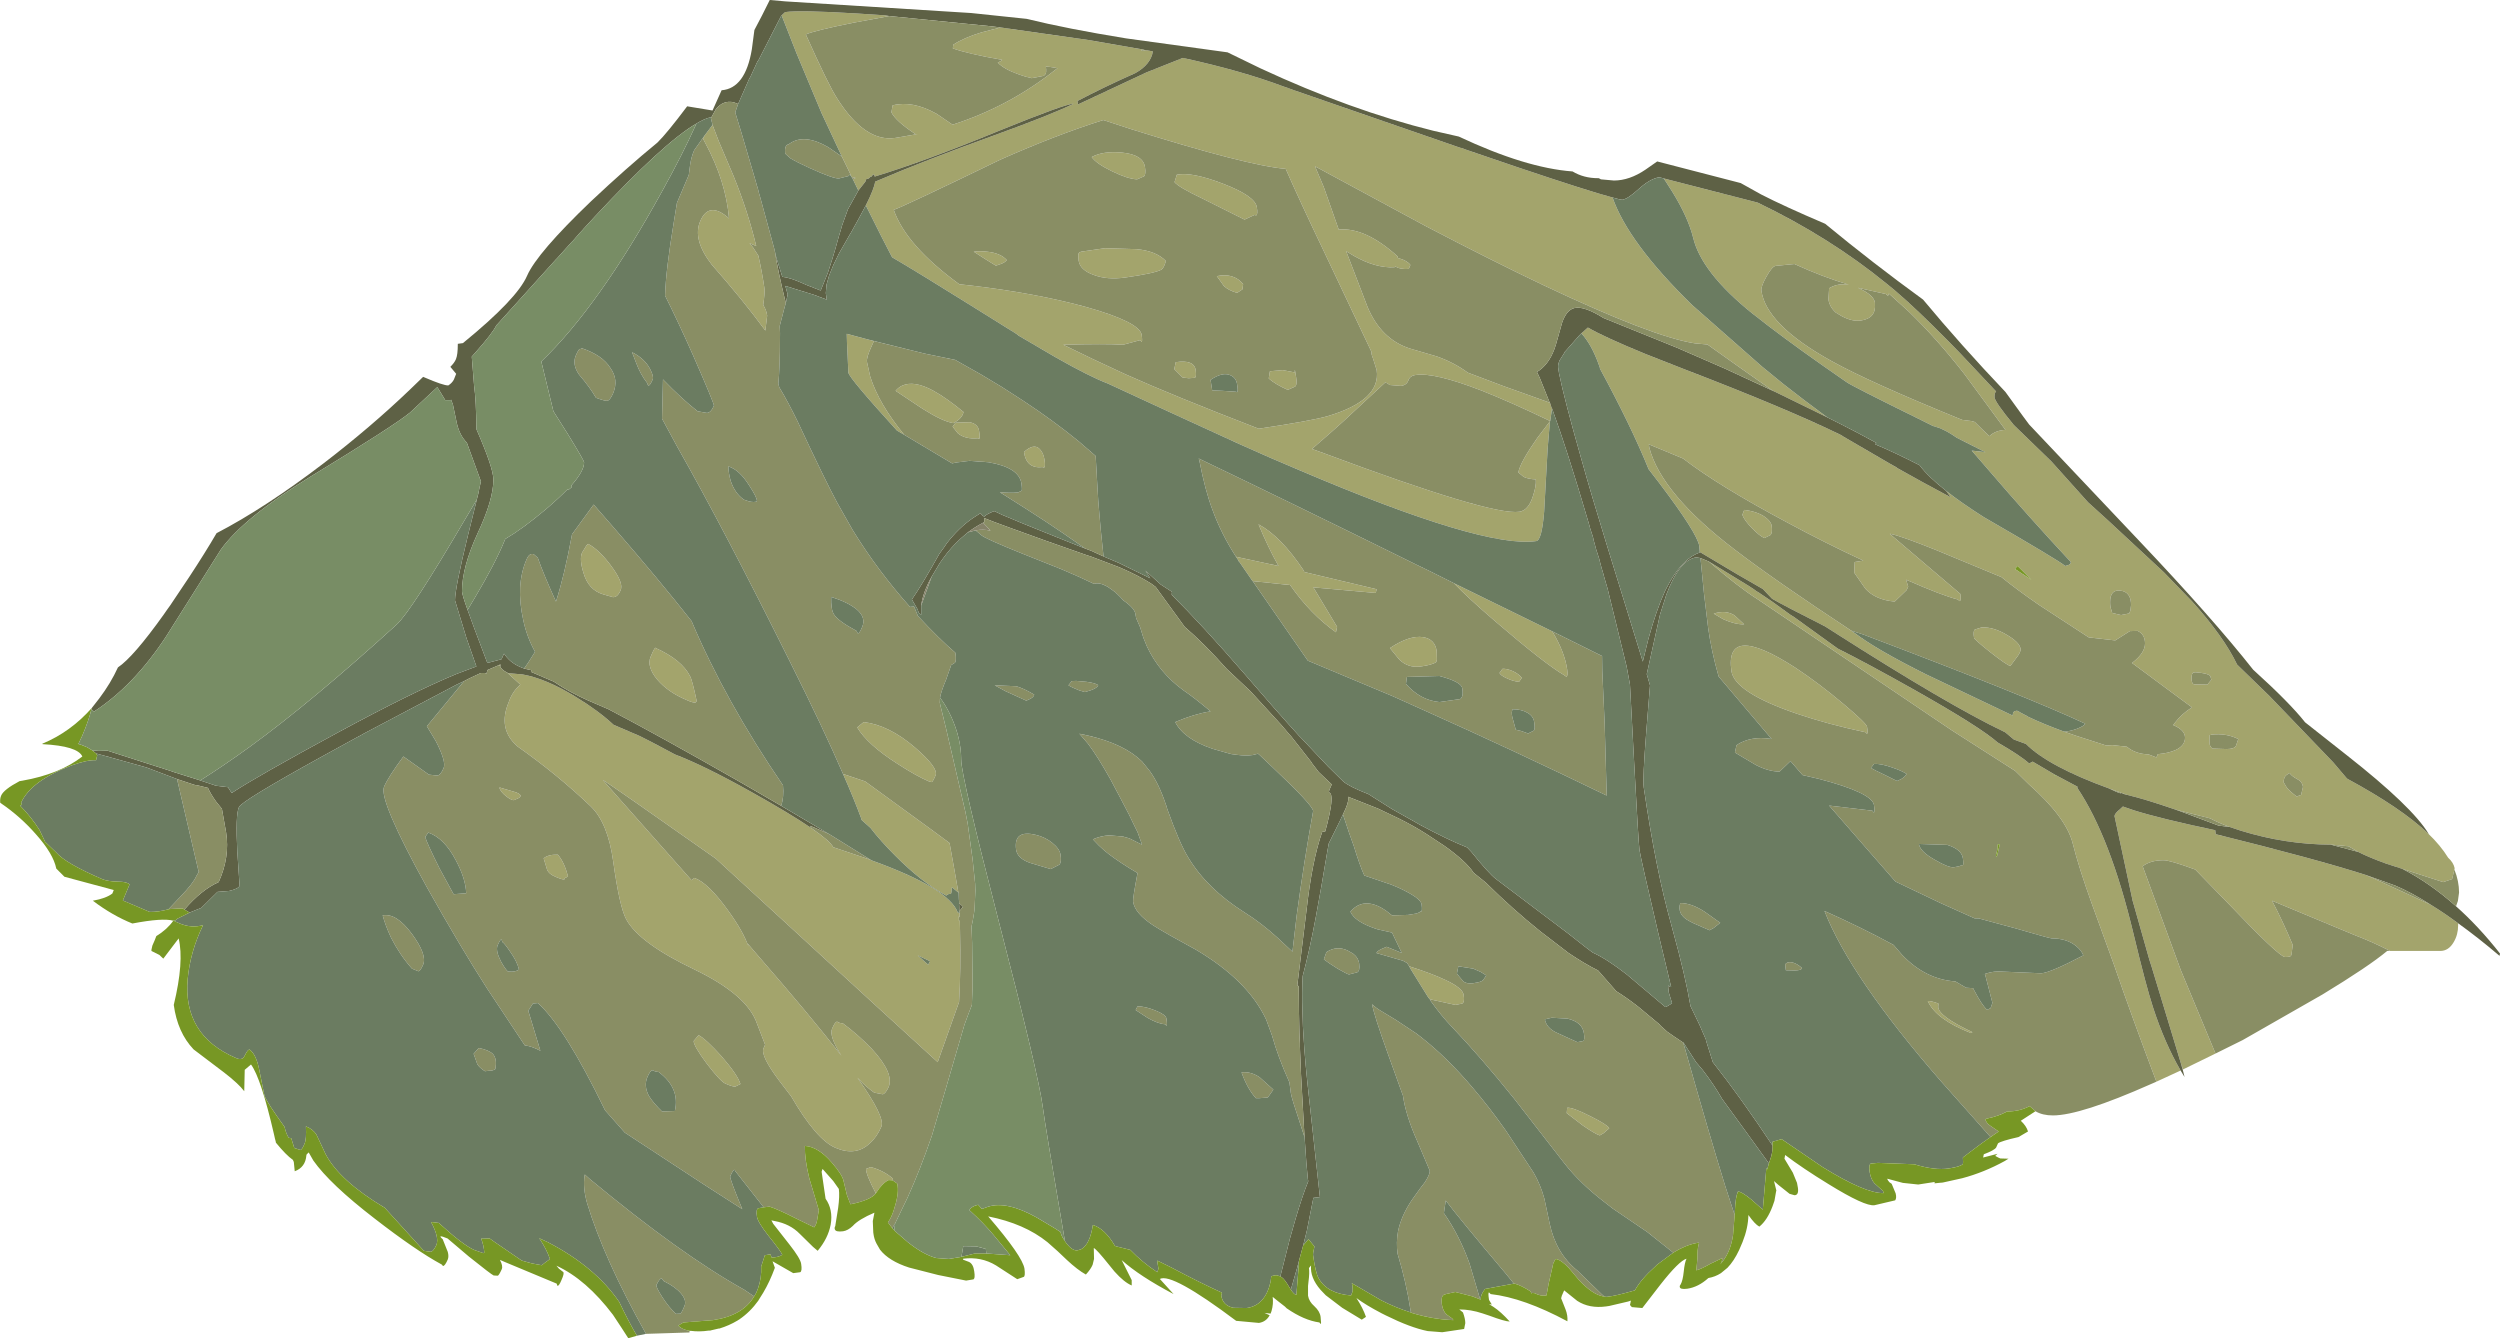 <?xml version="1.0" encoding="UTF-8" standalone="no"?>
<svg xmlns:ffdec="https://www.free-decompiler.com/flash" xmlns:xlink="http://www.w3.org/1999/xlink" ffdec:objectType="shape" height="287.65px" width="537.35px" xmlns="http://www.w3.org/2000/svg">
  <g transform="matrix(1.0, 0.0, 0.0, 1.0, 201.0, 469.7)">
    <path d="M45.25 -458.9 L45.45 -458.9 46.8 -458.65 Q46.35 -455.85 43.05 -454.0 36.1 -450.9 30.6 -448.0 L30.7 -447.25 45.45 -454.15 53.25 -457.25 Q65.85 -454.5 74.9 -451.1 L75.65 -450.85 76.6 -450.5 77.0 -450.35 112.25 -438.15 113.0 -437.9 113.1 -437.9 114.05 -437.55 125.05 -433.8 Q140.65 -428.55 145.6 -427.25 149.0 -417.5 162.75 -404.1 L177.8 -390.85 178.6 -390.2 182.4 -387.1 186.8 -383.7 191.75 -380.0 180.6 -385.45 180.0 -385.75 172.4 -391.1 166.0 -395.65 163.3 -395.9 Q154.2 -397.3 130.65 -408.45 119.6 -413.7 105.35 -421.15 L81.65 -433.95 83.55 -429.45 86.75 -420.35 Q92.4 -420.9 99.4 -414.6 L99.45 -414.25 99.8 -414.15 Q101.5 -413.65 102.15 -412.75 L101.8 -411.9 Q100.05 -411.75 98.95 -412.4 L98.7 -412.25 Q94.7 -412.05 90.1 -414.65 L88.35 -415.7 92.95 -403.7 Q95.85 -396.8 102.0 -394.8 L107.8 -393.1 Q111.5 -391.8 114.5 -389.6 L122.05 -386.75 132.1 -383.15 132.15 -383.15 132.4 -382.35 132.5 -382.05 132.6 -381.9 132.2 -379.2 Q123.65 -383.3 117.45 -385.75 107.25 -389.7 103.3 -389.1 102.05 -388.95 101.7 -387.9 101.35 -386.95 100.15 -386.75 L97.7 -386.95 Q97.1 -387.45 96.9 -387.4 L96.8 -387.55 87.75 -379.15 85.35 -377.0 81.0 -373.2 83.5 -372.3 Q119.5 -358.85 125.55 -359.7 127.5 -360.0 128.45 -362.95 129.25 -365.3 129.1 -366.65 127.4 -366.75 126.5 -367.2 L125.35 -368.15 Q125.7 -370.25 129.45 -375.6 L132.15 -379.15 131.65 -373.25 130.9 -359.7 Q130.4 -353.55 129.2 -353.4 117.9 -351.75 78.15 -368.7 72.15 -371.2 65.4 -374.25 L51.0 -380.85 37.15 -387.25 Q33.2 -388.75 25.9 -392.9 L17.95 -397.55 17.45 -397.95 7.75 -404.0 -1.85 -409.95 -6.05 -412.5 -9.25 -414.4 -9.95 -415.75 -11.65 -419.05 -14.9 -425.55 Q-13.1 -429.15 -12.9 -430.65 -2.15 -435.25 12.4 -440.5 25.1 -445.1 29.75 -447.4 28.15 -447.45 13.75 -441.6 -2.45 -434.95 -13.0 -431.75 L-13.1 -432.2 -13.3 -432.15 -13.4 -432.15 -13.7 -431.65 -13.75 -431.85 -14.25 -431.35 -14.8 -431.2 -15.0 -430.65 -16.5 -428.75 -16.65 -429.05 -17.7 -431.2 Q-17.45 -431.25 -17.1 -431.45 L-17.95 -431.65 -18.1 -431.95 -18.35 -432.55 -20.05 -436.05 -24.4 -445.35 -29.8 -458.25 -33.0 -466.4 -32.25 -467.1 Q-29.05 -467.55 -16.8 -466.8 L-10.75 -466.4 -9.85 -466.25 -17.65 -464.8 Q-25.85 -463.15 -27.8 -462.3 -22.9 -451.35 -21.1 -448.6 -15.1 -439.1 -8.6 -440.05 L-3.7 -440.9 -4.2 -440.85 Q-8.45 -443.65 -9.4 -445.55 L-9.15 -447.05 Q-4.9 -448.15 0.3 -445.25 L3.75 -442.9 Q15.75 -446.75 25.65 -454.55 L26.3 -455.05 24.8 -455.3 23.8 -455.4 Q24.0 -454.0 23.65 -453.7 L23.35 -453.4 20.75 -452.9 Q19.5 -453.15 18.0 -453.7 14.85 -454.8 13.45 -456.25 14.4 -456.65 14.4 -456.9 L14.35 -456.85 Q7.15 -458.1 3.8 -459.3 L3.9 -460.1 Q6.2 -461.6 10.0 -462.75 L14.05 -463.8 32.95 -461.1 44.45 -459.1 44.35 -458.75 45.25 -458.9 M156.6 -431.35 L176.8 -426.15 Q192.3 -418.7 204.55 -408.7 L206.2 -407.35 Q210.9 -403.35 217.7 -396.45 L220.1 -394.0 228.05 -385.55 Q227.7 -385.35 227.7 -384.35 227.7 -383.4 231.85 -378.35 L239.95 -370.5 247.8 -361.75 252.1 -357.85 264.1 -346.7 270.15 -340.45 Q276.95 -332.9 279.85 -326.85 L286.85 -320.05 300.5 -305.85 303.3 -302.55 303.55 -302.3 Q315.1 -296.05 320.85 -290.6 L320.95 -290.5 Q323.6 -287.95 325.2 -285.35 326.35 -284.3 326.6 -283.1 L326.55 -282.8 326.05 -280.75 324.15 -280.1 315.35 -282.95 311.8 -284.1 Q308.1 -285.45 305.85 -286.6 L303.8 -287.8 300.15 -288.15 300.0 -288.15 Q290.2 -288.2 280.65 -291.15 L278.25 -291.95 Q275.7 -292.9 274.05 -293.8 L266.55 -295.7 Q260.2 -297.9 256.2 -298.85 L255.2 -299.2 255.05 -299.25 254.4 -299.5 252.4 -300.2 Q239.3 -304.95 234.45 -309.8 L231.85 -310.75 230.0 -312.3 Q217.9 -318.05 193.1 -333.9 L191.3 -335.05 Q182.3 -339.6 179.9 -341.0 L177.9 -343.1 172.35 -346.3 164.45 -351.0 164.35 -350.95 164.25 -352.3 Q163.85 -355.05 155.55 -366.0 L153.35 -368.85 Q149.65 -378.0 142.9 -390.45 L142.85 -390.75 142.65 -391.3 Q141.1 -395.65 138.9 -398.05 L140.3 -399.3 Q143.8 -397.25 152.85 -393.55 L161.0 -390.35 Q183.15 -381.85 194.8 -376.15 L195.15 -375.9 205.2 -370.05 206.8 -369.15 206.7 -369.15 Q212.1 -366.1 218.3 -362.8 L217.3 -364.2 Q220.6 -361.6 225.4 -358.55 241.5 -349.25 242.9 -348.05 L243.7 -348.3 243.85 -348.4 243.9 -348.45 243.95 -348.5 244.1 -348.8 244.1 -348.9 Q235.2 -358.45 226.65 -368.4 L222.8 -372.85 225.75 -372.5 219.6 -375.6 Q217.65 -377.0 215.75 -377.75 L214.45 -378.15 212.05 -379.35 Q196.7 -386.9 195.85 -387.6 185.5 -394.75 179.35 -399.45 L175.55 -402.4 Q164.65 -411.2 162.9 -418.7 161.8 -423.05 158.4 -428.55 L156.6 -431.35 M-93.8 -326.75 L-93.4 -326.9 -93.45 -326.55 -93.5 -326.5 -93.8 -326.75 M-91.95 -325.1 L-91.65 -325.0 -89.4 -324.8 -88.75 -324.75 Q-83.6 -323.85 -77.15 -319.85 -72.45 -317.0 -69.1 -313.9 L-63.5 -311.5 Q-62.2 -310.9 -56.6 -307.9 L-55.95 -307.55 Q-49.65 -305.15 -39.55 -299.5 -31.05 -294.75 -26.6 -291.7 -22.6 -288.95 -21.9 -287.6 L-14.05 -284.95 -13.8 -284.85 -13.75 -284.8 Q2.9 -278.8 4.85 -273.6 L5.25 -273.4 5.25 -272.55 5.05 -272.7 5.1 -272.25 5.1 -271.8 5.3 -271.8 5.35 -269.75 Q5.55 -261.2 5.15 -254.35 L0.55 -241.4 -12.75 -253.55 -47.15 -285.15 Q-69.6 -300.95 -71.4 -302.05 L-71.0 -301.55 -52.35 -280.5 -51.75 -281.0 Q-48.75 -279.95 -44.4 -273.85 -41.25 -269.5 -40.1 -266.2 L-40.3 -266.9 -38.25 -264.5 Q-26.8 -251.35 -20.15 -242.8 -22.85 -247.0 -22.15 -248.6 -21.5 -250.15 -21.05 -250.1 -20.55 -249.75 -19.85 -249.75 -16.65 -247.4 -13.65 -244.3 -8.75 -239.0 -10.0 -236.05 -10.7 -234.55 -11.3 -234.5 L-13.1 -234.85 Q-15.0 -236.2 -16.7 -238.05 -10.7 -229.6 -11.55 -227.55 -12.55 -225.25 -14.05 -223.95 -17.05 -221.1 -21.45 -223.0 -25.6 -224.8 -30.95 -234.05 L-33.55 -237.45 Q-37.55 -242.8 -36.9 -244.35 L-36.55 -245.15 -38.3 -249.7 Q-40.4 -255.85 -51.7 -261.3 -63.65 -267.0 -66.4 -272.1 -67.85 -274.8 -69.2 -284.55 -70.35 -292.85 -74.05 -296.4 -81.3 -303.3 -89.75 -309.25 -94.1 -313.0 -91.65 -318.8 -90.85 -321.1 -89.15 -322.55 L-91.95 -325.1 M13.95 -412.9 L13.05 -412.6 10.95 -413.9 8.3 -415.6 Q9.6 -415.8 11.2 -415.6 14.05 -415.3 15.4 -413.8 15.0 -413.25 13.95 -412.9 M38.0 -432.9 Q34.6 -434.55 33.65 -435.95 36.15 -437.3 40.2 -436.9 44.7 -436.45 45.1 -433.8 45.35 -432.25 44.9 -431.8 L43.4 -431.15 Q41.35 -431.25 38.0 -432.9 M-6.65 -376.25 L-8.2 -377.15 Q-18.45 -388.4 -18.65 -389.6 L-18.95 -396.05 -19.0 -397.95 -14.7 -396.8 -13.15 -396.4 -13.2 -396.3 -13.65 -395.3 Q-14.8 -392.85 -14.65 -391.9 L-13.95 -388.75 Q-12.1 -382.9 -6.65 -376.25 M66.05 -407.5 L64.9 -406.75 Q63.0 -407.3 62.05 -408.25 L60.55 -410.35 Q64.15 -411.1 66.2 -408.65 L66.05 -407.5 M61.9 -430.2 Q68.8 -427.55 69.15 -425.15 69.4 -423.6 69.0 -423.4 L68.65 -423.5 66.5 -422.5 57.4 -427.05 Q52.35 -429.45 51.45 -430.55 L51.95 -432.15 Q55.15 -432.8 61.9 -430.2 M30.85 -413.65 Q30.65 -415.15 30.95 -415.4 L31.35 -415.6 36.5 -416.35 43.2 -416.15 Q47.45 -415.8 49.6 -413.6 49.15 -412.05 48.65 -411.75 47.2 -410.95 40.85 -410.05 37.0 -409.5 34.1 -410.6 31.15 -411.65 30.85 -413.65 M5.2 -408.6 L7.5 -408.35 Q21.6 -406.7 32.5 -403.7 44.0 -400.45 44.4 -397.7 44.6 -396.15 44.35 -396.2 L44.1 -396.6 40.4 -395.6 Q36.7 -395.85 27.55 -395.6 33.6 -392.6 40.8 -389.3 51.15 -384.65 69.55 -377.55 80.9 -379.25 84.35 -380.25 95.85 -383.65 94.9 -390.15 L94.1 -392.7 Q93.75 -393.5 93.75 -394.15 L83.45 -415.9 Q78.35 -426.55 75.35 -433.4 67.1 -434.1 42.1 -441.95 L36.15 -443.9 Q26.0 -440.7 14.05 -435.4 -6.8 -425.3 -8.9 -424.6 -6.25 -416.95 5.2 -408.6 M242.65 -312.45 L245.1 -311.6 251.75 -309.45 253.0 -309.55 256.15 -309.2 Q257.95 -307.65 260.8 -307.55 L262.5 -306.9 262.8 -307.6 Q265.1 -307.8 266.65 -308.5 268.65 -309.45 268.65 -311.15 268.65 -312.8 266.1 -313.85 L266.35 -314.2 Q268.0 -316.35 270.15 -317.65 L257.25 -327.2 257.45 -327.35 Q260.05 -329.4 260.05 -331.4 260.05 -333.35 258.45 -334.1 L256.8 -334.05 253.65 -332.05 247.95 -332.7 237.3 -339.65 Q232.45 -343.0 229.2 -345.65 L215.2 -351.45 Q207.75 -354.45 205.35 -354.95 L205.2 -354.95 220.35 -342.05 Q220.55 -340.5 220.2 -340.5 L219.8 -340.85 Q216.45 -341.7 208.7 -345.1 L209.15 -343.6 208.8 -342.85 206.25 -340.4 Q202.15 -340.75 199.95 -343.15 L197.55 -346.6 197.65 -348.9 199.5 -349.2 Q191.1 -353.1 183.15 -357.4 168.4 -365.25 160.75 -371.15 L153.4 -374.2 153.5 -373.5 Q156.1 -363.55 171.95 -351.5 180.5 -344.95 196.9 -334.15 L197.7 -333.6 Q202.3 -330.1 212.9 -324.8 L231.6 -315.9 Q231.65 -316.7 232.05 -316.85 L232.55 -316.95 Q232.65 -316.9 232.8 -316.8 L232.95 -316.75 233.25 -316.55 233.45 -316.45 234.4 -315.95 234.7 -315.8 234.9 -315.65 Q238.25 -314.05 242.65 -312.45 M254.9 -337.5 L256.65 -337.85 256.9 -338.45 257.05 -339.65 Q257.05 -342.45 254.8 -342.75 252.55 -343.05 252.55 -340.3 252.55 -339.2 252.8 -338.65 L253.0 -337.95 254.9 -337.5 M270.05 -323.9 Q270.05 -322.7 270.65 -322.6 L273.45 -322.55 274.3 -323.6 274.1 -324.35 Q273.65 -325.0 270.9 -325.2 L270.5 -325.15 Q270.05 -325.05 270.05 -323.9 M180.65 -412.55 Q179.9 -412.45 178.65 -410.2 177.45 -408.05 177.6 -407.2 178.1 -403.65 181.7 -399.95 185.5 -396.05 192.75 -392.05 200.85 -387.55 220.75 -379.45 L222.75 -379.2 223.45 -379.0 Q224.85 -377.6 226.6 -375.95 227.9 -377.2 230.05 -377.3 L221.15 -389.4 Q215.3 -396.9 209.25 -402.75 L205.0 -406.6 205.0 -407.15 Q205.05 -406.2 204.75 -406.15 L204.35 -406.5 198.35 -407.85 198.65 -407.7 Q201.75 -406.25 202.0 -404.65 L202.0 -404.4 Q202.3 -401.3 198.95 -400.8 197.15 -400.55 194.95 -401.7 L193.6 -402.5 Q192.25 -403.7 192.0 -405.35 L192.15 -407.75 Q194.1 -408.9 196.4 -408.5 190.7 -410.2 184.7 -412.95 L180.65 -412.55 M241.05 -303.0 L245.55 -300.6 245.5 -300.35 Q252.6 -289.8 257.6 -268.9 260.25 -257.85 261.75 -253.25 264.25 -245.55 267.7 -239.6 L262.5 -237.2 Q257.35 -250.8 253.3 -262.55 L248.65 -275.35 Q245.85 -283.1 244.5 -288.45 243.1 -294.0 235.1 -301.1 L232.15 -304.0 218.55 -312.7 176.7 -340.95 Q172.6 -343.55 166.3 -349.0 166.65 -348.8 167.05 -348.55 L174.9 -343.75 175.35 -343.45 175.9 -343.1 176.5 -342.65 177.1 -342.3 177.45 -342.05 178.2 -341.55 Q179.0 -341.0 179.9 -340.4 L183.85 -337.55 184.65 -337.05 194.0 -330.3 Q200.5 -327.05 210.7 -321.3 224.6 -313.45 228.4 -310.1 233.35 -307.25 235.15 -305.6 L235.9 -306.0 240.75 -303.15 240.55 -303.0 241.05 -303.0 M267.7 -241.35 L262.15 -259.65 261.5 -261.8 261.0 -263.35 257.4 -276.05 257.4 -276.0 257.3 -276.5 253.5 -294.25 Q253.5 -294.85 254.65 -295.75 L255.3 -296.35 257.6 -295.55 Q263.3 -293.75 275.15 -291.25 L275.25 -290.4 Q297.0 -285.0 307.45 -281.65 L309.4 -280.8 321.45 -275.25 Q324.25 -273.55 327.35 -271.25 L327.35 -270.8 Q327.35 -268.8 326.4 -267.2 325.3 -265.3 323.5 -265.3 L312.75 -265.3 Q308.7 -267.35 305.25 -268.65 L287.35 -276.1 Q289.65 -271.75 291.8 -266.6 L291.55 -264.65 291.45 -264.3 Q291.3 -264.0 290.15 -264.0 288.9 -264.0 277.8 -275.65 L270.85 -282.8 Q265.4 -284.8 264.05 -284.8 261.2 -284.8 259.55 -283.5 L267.75 -261.15 275.2 -243.25 268.55 -240.0 268.25 -239.85 267.9 -240.7 267.7 -241.35 M292.75 -302.25 Q291.45 -302.95 291.15 -303.55 L290.5 -303.15 Q289.85 -302.7 289.85 -301.55 L290.5 -300.45 Q291.3 -299.5 292.65 -298.5 L293.6 -298.85 294.0 -300.55 Q293.85 -301.7 292.75 -302.25 M280.1 -310.85 Q277.55 -312.15 274.3 -311.8 274.25 -311.7 273.95 -311.7 L273.9 -310.55 Q273.9 -309.45 274.2 -309.15 L274.5 -308.8 277.55 -308.7 Q279.25 -308.7 279.6 -309.4 L280.1 -310.85 M232.1 -347.4 L235.3 -345.3 235.65 -345.05 233.15 -347.55 232.65 -348.05 232.1 -347.4 M173.5 -359.05 L173.9 -360.1 Q176.75 -359.75 178.4 -358.55 179.65 -357.65 179.8 -356.7 180.0 -355.15 179.55 -354.7 L178.25 -354.05 Q177.25 -354.45 175.55 -356.2 173.85 -357.95 173.5 -359.05 M200.3 -313.5 Q200.55 -311.95 200.25 -312.0 L200.0 -312.3 Q191.8 -314.05 185.2 -316.3 171.85 -320.85 171.15 -325.45 169.65 -336.0 184.8 -326.25 189.9 -322.9 195.35 -318.3 200.2 -314.2 200.3 -313.5 M169.4 -336.6 L167.35 -337.8 Q169.85 -338.65 171.8 -337.45 L173.9 -335.5 Q171.95 -335.45 169.4 -336.6 M223.5 -334.4 L224.95 -334.85 Q227.45 -334.95 230.25 -333.3 233.1 -331.65 233.3 -330.25 233.4 -329.7 232.7 -328.7 L231.1 -326.55 Q230.25 -326.8 226.75 -329.55 223.3 -332.3 223.3 -332.6 223.05 -334.15 223.5 -334.4 M213.35 -254.55 Q214.15 -254.55 215.65 -254.0 L215.6 -253.3 Q215.6 -251.3 222.95 -247.85 L222.65 -247.65 Q215.1 -250.6 213.35 -254.55 M111.5 -344.35 L132.65 -334.0 Q135.3 -329.6 135.85 -325.8 136.05 -324.25 135.65 -324.25 L135.25 -324.55 Q131.05 -327.0 120.45 -336.1 114.45 -341.25 111.5 -344.35 M68.25 -344.8 L68.2 -344.85 68.15 -344.9 68.05 -345.05 65.4 -348.9 65.25 -349.05 65.05 -349.45 64.85 -349.75 64.75 -349.9 64.65 -350.05 64.8 -350.0 73.8 -348.05 Q71.6 -351.95 69.5 -357.0 74.3 -354.45 79.2 -347.1 L79.35 -346.75 94.9 -343.05 94.7 -342.25 81.3 -343.45 86.4 -334.95 86.15 -333.8 Q80.65 -337.7 76.3 -343.95 L68.25 -344.8 M104.9 -332.75 Q107.45 -332.3 107.8 -329.75 L107.85 -327.9 107.7 -327.4 Q106.9 -326.8 104.4 -326.45 101.7 -326.05 99.75 -327.95 L97.75 -330.4 Q101.95 -333.2 104.9 -332.75 M101.9 -262.0 Q106.75 -260.45 109.6 -259.1 113.4 -257.35 113.6 -255.85 113.85 -254.3 113.3 -254.0 L111.85 -253.7 106.4 -254.9 106.3 -254.95 106.15 -255.1 105.9 -255.45 102.15 -261.5 101.9 -262.0 M121.95 -325.95 Q122.9 -326.0 124.15 -325.45 125.45 -324.85 126.1 -324.0 L125.5 -323.15 Q124.25 -323.25 122.9 -323.9 121.55 -324.5 121.3 -325.05 L121.95 -325.95 M74.7 -390.15 L77.3 -389.65 Q77.25 -391.05 77.6 -388.55 77.85 -386.95 77.35 -386.6 L75.8 -385.9 Q73.1 -387.1 71.7 -388.35 L71.95 -389.9 74.7 -390.15 M6.1 -381.15 Q5.85 -379.75 3.9 -378.75 1.55 -379.15 -2.55 -381.75 L-3.25 -382.2 -8.5 -385.7 Q-7.85 -386.45 -7.1 -386.8 -4.55 -388.0 -0.35 -385.7 2.45 -384.15 6.1 -381.15 M9.45 -377.05 Q9.7 -375.5 9.45 -375.35 L9.15 -375.5 Q6.5 -375.25 4.9 -376.55 L3.75 -378.0 4.4 -378.85 7.35 -378.95 Q9.2 -378.65 9.45 -377.05 M53.2 -388.55 L51.4 -390.35 51.7 -391.85 Q55.65 -392.45 56.0 -390.15 56.2 -388.65 55.8 -388.5 L54.5 -388.4 53.2 -388.55 M23.5 -370.9 Q23.75 -369.35 23.4 -369.2 L23.1 -369.3 Q19.6 -368.9 19.1 -372.55 21.25 -374.5 22.5 -373.15 23.3 -372.3 23.5 -370.9 M5.0 -277.85 L3.6 -279.0 Q3.55 -277.65 3.35 -277.55 2.85 -277.65 2.4 -277.2 -2.9 -280.05 -8.6 -285.8 -11.75 -288.95 -13.9 -291.75 L-15.8 -293.45 -15.95 -293.95 Q-17.35 -297.75 -19.8 -303.35 L-15.05 -301.75 -1.1 -291.6 3.1 -288.5 4.15 -282.7 5.0 -277.85 M-49.5 -440.65 L-47.85 -442.85 -46.55 -439.45 -43.3 -431.8 Q-40.25 -424.3 -38.45 -416.8 L-39.9 -417.45 -39.1 -416.45 -38.0 -414.75 Q-37.2 -411.25 -36.7 -407.8 -36.55 -406.95 -36.95 -404.15 -36.25 -403.0 -36.1 -401.85 L-36.5 -398.65 Q-41.3 -405.2 -48.0 -412.8 -52.2 -418.2 -50.5 -422.15 -48.6 -426.6 -44.3 -422.75 -45.0 -430.75 -49.4 -438.95 L-49.9 -439.9 -49.5 -440.65 M143.7 -226.15 L142.85 -225.65 Q141.8 -226.0 139.2 -227.8 L135.75 -230.45 135.85 -231.6 Q136.95 -231.75 140.8 -229.8 144.5 -227.95 144.9 -227.2 L143.7 -226.15 M-75.6 -346.6 Q-76.5 -349.5 -75.9 -350.9 L-74.95 -352.45 -74.6 -352.8 Q-72.15 -351.5 -69.55 -347.95 -66.9 -344.35 -67.6 -342.85 -68.25 -341.3 -69.25 -341.35 L-71.35 -341.95 Q-74.55 -342.9 -75.6 -346.6 M-60.05 -330.4 Q-54.5 -327.9 -52.7 -324.4 -52.2 -323.55 -51.25 -319.0 L-51.5 -318.7 Q-52.05 -318.6 -53.55 -319.3 -57.45 -320.95 -59.75 -323.65 -62.05 -326.45 -61.15 -328.55 -60.15 -330.9 -60.05 -330.4 M-8.05 -305.5 Q-14.55 -309.65 -16.75 -313.35 L-15.35 -314.5 Q-9.95 -313.85 -4.35 -309.05 0.75 -304.65 0.1 -303.05 -0.55 -301.55 -0.75 -301.6 L-1.35 -301.75 Q-3.95 -302.85 -8.05 -305.5 M-12.75 -213.2 Q-14.9 -217.3 -14.85 -218.45 L-13.85 -218.85 Q-11.05 -218.1 -9.05 -216.35 L-9.15 -216.0 -10.0 -216.05 Q-11.35 -215.4 -12.65 -213.35 L-12.75 -213.2 M-84.15 -285.2 Q-83.2 -286.05 -81.1 -286.0 -79.7 -284.4 -78.9 -281.3 L-79.6 -280.95 -79.65 -280.7 Q-80.0 -280.55 -81.5 -281.2 -83.0 -281.8 -83.4 -282.75 L-84.15 -285.2 M-92.15 -298.5 Q-93.55 -299.6 -93.65 -300.45 L-90.1 -299.4 Q-88.05 -298.6 -90.25 -297.85 -90.75 -297.4 -92.15 -298.5 M-3.75 -264.35 L-1.5 -262.35 -1.1 -263.1 -3.75 -264.35 M-41.85 -236.7 Q-42.35 -236.45 -42.95 -236.15 -43.55 -236.1 -45.1 -236.8 -46.15 -237.25 -49.1 -241.1 -51.95 -244.95 -51.9 -245.95 L-50.85 -247.2 Q-49.35 -246.45 -45.9 -242.65 -42.4 -238.6 -41.85 -236.7" fill="#a3a46c" fill-rule="evenodd" stroke="none"/>
    <path d="M45.25 -458.9 L44.45 -459.1 32.95 -461.1 14.05 -463.8 12.05 -464.05 -9.85 -466.25 -10.75 -466.4 -16.8 -466.8 Q-29.05 -467.55 -32.25 -467.1 L-33.0 -466.4 -33.2 -466.1 -37.95 -456.8 -38.15 -456.55 -38.3 -456.25 -39.7 -453.2 -39.95 -452.8 -42.35 -447.35 -43.25 -447.7 Q-45.55 -448.25 -47.15 -446.2 L-48.2 -444.3 -48.2 -444.35 -48.2 -444.5 Q-49.5 -444.25 -51.3 -443.15 -58.3 -439.1 -73.2 -423.1 L-75.55 -420.55 -75.8 -420.25 -76.55 -419.45 -76.8 -419.15 -77.2 -418.7 -77.8 -418.0 -78.2 -417.6 -81.3 -414.15 -81.55 -413.9 -94.05 -400.05 -94.3 -399.8 Q-95.15 -398.05 -98.8 -393.95 L-99.6 -393.05 -99.1 -386.8 Q-98.65 -383.55 -98.6 -377.45 -94.95 -369.1 -94.95 -366.6 -94.95 -362.3 -98.35 -355.05 -101.7 -347.75 -101.7 -342.6 -101.7 -341.95 -100.5 -338.6 L-98.95 -334.35 -96.25 -327.2 -93.2 -328.0 -92.7 -329.15 -92.65 -329.2 Q-91.45 -327.35 -89.3 -326.4 L-88.35 -326.0 -86.8 -325.65 -86.85 -325.35 -86.9 -325.3 -82.0 -323.2 Q-78.5 -320.85 -74.5 -319.1 L-70.2 -317.25 Q-59.15 -311.45 -42.6 -302.0 L-33.1 -296.5 -22.75 -290.4 -23.05 -290.55 -26.85 -292.2 -26.6 -291.7 Q-31.05 -294.75 -39.55 -299.5 -49.65 -305.15 -55.95 -307.55 L-56.6 -307.9 Q-62.2 -310.9 -63.5 -311.5 L-69.1 -313.9 Q-72.45 -317.0 -77.15 -319.85 -83.6 -323.85 -88.75 -324.75 L-89.4 -324.8 -91.65 -325.0 -91.95 -325.1 Q-93.3 -325.8 -93.5 -326.5 L-93.45 -326.55 -93.4 -326.9 -93.8 -326.75 -93.85 -326.7 -96.2 -325.7 -96.45 -324.9 -96.75 -325.05 -97.65 -325.05 -100.2 -323.85 Q-100.65 -323.6 -101.25 -323.3 L-102.85 -322.55 -122.85 -312.0 -123.45 -311.65 -124.4 -311.15 -131.6 -307.2 Q-149.1 -297.55 -149.65 -296.2 -150.4 -294.5 -150.0 -286.75 L-149.5 -279.3 Q-149.8 -278.65 -151.75 -278.2 L-154.25 -278.0 -157.75 -274.55 -158.65 -274.2 -160.25 -273.55 -161.35 -274.2 Q-157.7 -278.45 -154.0 -280.1 -151.55 -285.5 -152.4 -290.8 L-153.3 -295.85 -154.55 -297.4 Q-155.7 -299.0 -156.3 -300.35 L-158.75 -300.95 -159.0 -300.95 -159.5 -301.1 -162.95 -302.25 -169.55 -304.75 -178.5 -307.25 -180.35 -307.75 -181.15 -308.4 -179.75 -308.3 -177.9 -308.35 -164.35 -304.0 -163.65 -303.75 -158.4 -302.1 -157.95 -301.95 -154.8 -300.9 -154.85 -300.85 -152.0 -300.5 -151.2 -299.25 Q-145.75 -302.85 -128.2 -312.35 -112.5 -320.85 -102.85 -324.85 L-98.6 -326.45 -100.75 -332.6 -103.2 -340.65 Q-103.2 -343.25 -100.45 -354.5 L-98.5 -362.35 -98.5 -362.4 -98.2 -363.55 -98.0 -364.55 -97.65 -366.15 -97.65 -366.3 -100.65 -374.55 Q-102.2 -376.1 -102.8 -378.7 L-103.65 -382.75 -104.05 -383.8 -104.1 -383.7 -105.3 -383.7 -107.0 -386.5 -112.9 -381.0 Q-116.45 -378.1 -134.35 -367.2 -148.65 -358.4 -153.55 -351.55 L-165.3 -332.9 Q-172.25 -322.3 -180.8 -316.75 L-181.35 -317.25 -181.25 -317.55 -179.65 -319.6 Q-177.2 -322.85 -175.65 -326.25 -172.35 -328.45 -165.85 -337.55 L-165.05 -338.7 -164.4 -339.6 -163.9 -340.35 -160.35 -345.65 Q-156.9 -350.9 -154.45 -355.1 -144.05 -360.5 -131.4 -370.15 -121.3 -377.9 -112.95 -385.9 L-110.05 -388.7 -109.7 -388.55 Q-105.75 -386.85 -104.65 -386.85 -103.85 -387.35 -103.45 -388.1 L-102.95 -389.35 -104.2 -390.85 Q-103.3 -391.75 -103.0 -392.5 -102.6 -393.45 -102.6 -395.7 L-102.6 -395.8 -101.5 -395.95 Q-89.85 -405.45 -87.7 -410.45 -85.55 -415.35 -73.95 -426.45 -66.3 -433.65 -59.7 -439.05 -57.65 -441.05 -53.3 -446.85 L-47.85 -445.95 -45.9 -450.3 Q-40.8 -450.7 -39.4 -459.1 L-38.85 -463.25 -37.2 -466.4 -35.55 -469.7 -32.15 -469.4 7.75 -466.9 19.65 -465.65 Q28.4 -463.5 41.05 -461.45 L62.85 -458.45 69.95 -455.0 Q89.3 -446.0 107.05 -441.6 L112.55 -440.35 Q126.9 -433.6 137.0 -432.85 139.4 -431.4 142.5 -431.4 L142.65 -431.4 143.1 -431.15 145.9 -430.9 Q149.25 -430.9 152.7 -433.25 L155.2 -435.0 173.15 -430.35 177.55 -427.9 Q182.4 -425.4 191.3 -421.6 201.55 -413.15 212.35 -405.3 220.5 -395.5 230.05 -385.45 L233.85 -380.2 235.15 -378.45 258.8 -353.45 Q274.5 -336.9 283.3 -325.75 291.15 -318.65 294.45 -314.45 L303.45 -307.35 Q317.45 -296.35 321.0 -290.5 L320.95 -290.5 320.85 -290.6 Q315.1 -296.05 303.55 -302.3 L303.3 -302.55 300.5 -305.85 286.85 -320.05 279.85 -326.85 Q276.95 -332.9 270.15 -340.45 L264.1 -346.7 252.1 -357.85 247.8 -361.75 239.95 -370.5 231.85 -378.35 Q227.7 -383.4 227.7 -384.35 227.7 -385.35 228.05 -385.55 L220.1 -394.0 217.7 -396.45 Q210.9 -403.35 206.2 -407.35 L204.55 -408.7 Q192.3 -418.7 176.8 -426.15 L156.6 -431.35 155.65 -431.6 Q153.7 -431.3 151.25 -429.1 148.9 -426.95 147.8 -426.8 L147.75 -426.75 147.1 -426.85 145.6 -427.25 Q140.65 -428.55 125.05 -433.8 L114.05 -437.55 113.1 -437.9 113.0 -437.9 112.25 -438.15 77.0 -450.35 76.6 -450.5 75.65 -450.85 74.9 -451.1 Q65.85 -454.5 53.25 -457.25 L45.45 -454.15 30.7 -447.25 30.6 -448.0 Q36.1 -450.9 43.05 -454.0 46.35 -455.85 46.8 -458.65 L45.45 -458.9 45.25 -458.9 M-14.9 -425.55 L-16.35 -422.85 -18.2 -419.5 -18.25 -419.45 -20.65 -415.25 -21.85 -412.8 -22.6 -410.95 -22.8 -410.45 -23.35 -408.5 -23.5 -406.7 -23.3 -405.3 -26.1 -406.35 -30.3 -407.65 -32.2 -408.25 -31.7 -406.4 -32.1 -404.55 Q-33.95 -412.15 -34.4 -415.4 L-34.5 -415.95 -34.3 -415.0 -34.1 -414.2 -32.85 -410.2 Q-31.25 -410.05 -28.55 -408.85 L-27.65 -408.45 -24.6 -407.25 -23.05 -411.1 -22.05 -414.2 -21.45 -416.2 -20.65 -419.05 -20.3 -420.2 -20.0 -421.25 -18.75 -424.7 -16.5 -428.75 -15.0 -430.65 -14.8 -431.2 -14.25 -431.35 -13.75 -431.85 -13.7 -431.65 -13.4 -432.15 -13.3 -432.15 -13.1 -432.2 -13.0 -431.75 Q-2.45 -434.95 13.75 -441.6 28.15 -447.45 29.75 -447.4 25.1 -445.1 12.4 -440.5 -2.15 -435.25 -12.9 -430.65 -13.1 -429.15 -14.9 -425.55 M74.2 -195.35 L76.25 -203.45 77.45 -207.65 Q78.95 -212.75 80.2 -215.8 L80.1 -216.4 Q79.8 -219.15 79.45 -224.75 L79.4 -225.2 79.4 -225.25 78.65 -238.65 78.4 -244.75 78.4 -245.4 78.3 -247.55 78.2 -252.15 78.15 -257.7 77.85 -257.95 79.85 -274.25 Q81.05 -284.85 83.2 -290.9 L83.85 -291.0 84.3 -292.7 Q85.4 -297.05 85.15 -298.6 85.1 -299.2 84.65 -299.4 84.55 -299.65 85.25 -301.1 L83.55 -302.7 82.45 -303.75 81.15 -305.45 81.15 -305.4 80.9 -305.85 76.55 -311.4 76.05 -311.95 74.35 -313.95 67.8 -321.1 62.7 -325.9 Q57.75 -331.45 53.65 -334.95 L47.4 -343.55 46.45 -344.25 Q43.8 -345.95 39.65 -347.75 L33.45 -350.1 32.65 -350.35 23.7 -353.5 16.1 -356.25 Q11.95 -357.75 10.55 -358.35 L10.55 -357.45 10.3 -357.35 10.05 -357.2 Q8.45 -356.35 7.0 -355.25 L6.3 -354.65 Q4.35 -353.05 2.55 -350.8 L1.65 -349.6 1.55 -349.45 1.3 -349.1 1.05 -348.75 0.8 -348.35 0.6 -348.0 -0.75 -345.75 Q-2.65 -342.35 -3.0 -339.55 L-3.0 -337.65 -3.0 -337.55 -3.5 -338.0 -3.65 -338.35 -3.75 -338.7 -5.0 -340.85 Q-2.9 -343.85 0.9 -350.65 L1.95 -352.1 2.45 -352.85 Q5.0 -356.2 8.05 -358.3 L9.75 -359.4 10.15 -358.9 10.55 -358.65 Q10.95 -359.15 12.7 -359.85 L14.5 -359.0 15.95 -358.4 Q18.15 -357.45 21.15 -356.25 L31.35 -352.15 32.25 -351.8 33.45 -351.35 36.2 -350.1 39.5 -348.7 46.25 -345.4 45.2 -347.05 48.45 -344.1 48.9 -343.8 50.9 -342.5 50.85 -341.85 Q57.4 -335.35 66.5 -324.85 73.2 -317.05 78.25 -311.5 L78.6 -311.15 84.45 -304.95 87.7 -301.75 Q88.95 -300.65 93.15 -299.0 L98.2 -295.8 102.85 -293.2 104.15 -292.45 Q110.0 -289.3 114.35 -287.55 L115.25 -286.6 Q119.0 -281.95 120.5 -280.8 L136.0 -269.1 140.2 -265.8 141.35 -264.95 Q144.35 -263.6 148.65 -260.25 L156.95 -253.25 157.25 -253.35 158.4 -254.05 157.7 -256.35 Q157.45 -257.9 157.65 -257.85 L157.95 -257.55 158.2 -257.55 155.9 -267.15 155.55 -268.65 155.4 -269.25 Q151.75 -284.85 151.4 -286.95 151.15 -288.85 150.25 -305.75 L149.35 -322.55 148.7 -326.05 148.65 -326.35 144.65 -342.7 144.6 -342.95 143.85 -345.5 143.65 -346.25 143.45 -346.95 143.25 -347.6 142.85 -349.1 142.7 -349.7 142.05 -351.7 141.8 -352.65 141.55 -353.55 141.4 -354.25 140.8 -356.1 140.5 -357.2 Q135.8 -373.2 132.6 -381.9 L132.5 -382.05 132.4 -382.35 132.15 -383.15 132.1 -383.15 129.95 -388.5 129.35 -389.75 Q131.8 -391.2 133.1 -394.65 L133.45 -395.7 134.75 -400.3 Q135.7 -403.1 137.45 -403.5 139.5 -403.95 143.65 -401.35 L159.35 -395.0 169.8 -390.45 180.6 -385.45 191.75 -380.0 Q197.5 -377.15 202.3 -374.5 L202.05 -374.2 Q206.25 -372.45 211.6 -369.7 213.4 -367.25 217.3 -364.2 L218.3 -362.8 Q212.1 -366.1 206.7 -369.15 L206.8 -369.15 205.2 -370.05 195.15 -375.9 194.8 -376.15 Q183.15 -381.85 161.0 -390.35 L152.85 -393.55 Q143.8 -397.25 140.3 -399.3 L138.9 -398.05 138.4 -397.55 135.5 -394.25 135.4 -394.15 135.35 -394.1 135.3 -393.95 134.2 -392.2 Q133.85 -391.35 133.9 -390.75 L134.1 -389.45 Q135.15 -384.2 138.9 -371.0 141.1 -363.15 144.4 -352.45 L152.1 -327.5 153.3 -332.35 Q155.0 -338.55 156.85 -342.6 L157.05 -343.0 157.25 -343.4 158.1 -344.95 Q161.0 -349.8 164.35 -350.95 L164.45 -351.0 172.35 -346.3 177.9 -343.1 179.9 -341.0 Q182.3 -339.6 191.3 -335.05 L193.1 -333.9 Q217.9 -318.05 230.0 -312.3 L231.85 -310.75 234.45 -309.8 Q239.3 -304.95 252.4 -300.2 253.85 -299.5 254.4 -299.3 L254.75 -299.2 255.05 -299.25 255.2 -299.2 255.3 -299.1 256.2 -298.85 Q260.2 -297.9 266.55 -295.7 L267.85 -295.25 275.85 -292.25 278.25 -291.95 280.65 -291.15 Q290.2 -288.2 300.0 -288.15 L305.85 -286.6 Q308.1 -285.45 311.8 -284.1 L315.35 -282.95 Q321.25 -279.95 326.9 -274.9 331.75 -270.6 336.35 -264.75 L336.25 -264.25 Q331.55 -268.25 327.35 -271.25 324.25 -273.55 321.45 -275.25 317.35 -277.85 313.85 -279.35 L307.45 -281.65 Q297.0 -285.0 275.25 -290.4 L275.15 -291.25 Q263.3 -293.75 257.6 -295.55 L255.3 -296.35 254.65 -295.75 Q253.5 -294.85 253.5 -294.25 L257.3 -276.5 257.4 -276.0 257.4 -276.05 261.0 -263.35 261.5 -261.8 262.15 -259.65 267.7 -241.35 268.15 -239.8 268.55 -238.2 267.7 -239.6 Q264.25 -245.55 261.75 -253.25 260.25 -257.85 257.6 -268.9 252.6 -289.8 245.5 -300.35 L245.55 -300.6 241.05 -303.0 240.75 -303.15 235.9 -306.0 235.15 -305.6 Q233.35 -307.25 228.4 -310.1 224.6 -313.45 210.7 -321.3 200.5 -327.05 194.0 -330.3 L184.65 -337.05 183.85 -337.55 179.9 -340.4 Q179.0 -341.0 178.2 -341.55 L177.45 -342.05 177.1 -342.3 176.5 -342.65 175.9 -343.1 175.35 -343.45 174.9 -343.75 167.05 -348.55 Q166.65 -348.8 166.3 -349.0 L164.5 -349.75 163.6 -349.9 Q159.95 -349.35 157.15 -341.85 L155.8 -337.6 152.95 -324.8 153.65 -322.4 152.85 -312.45 Q152.05 -302.3 152.3 -300.5 154.9 -282.65 158.25 -270.85 L158.5 -269.9 Q161.25 -259.95 162.35 -253.45 L164.3 -249.4 164.95 -247.9 165.65 -246.3 165.75 -245.85 167.15 -241.4 Q173.25 -233.65 180.0 -223.45 180.05 -222.0 179.45 -220.35 L179.2 -219.65 173.45 -227.6 169.15 -233.5 Q167.45 -236.5 164.95 -239.75 L163.55 -241.4 160.85 -245.6 160.8 -245.6 158.85 -246.9 157.35 -247.95 155.95 -249.2 155.65 -249.6 155.6 -249.6 151.15 -253.3 Q148.65 -255.25 146.4 -256.65 L142.5 -261.1 Q139.65 -262.5 136.1 -264.9 L130.1 -269.5 Q124.05 -274.35 118.35 -280.0 L115.75 -282.1 Q114.1 -284.6 109.45 -287.9 L105.5 -290.5 Q102.75 -292.25 99.6 -293.8 L95.2 -295.9 88.75 -298.45 88.8 -298.25 Q88.95 -297.25 87.65 -294.65 L86.9 -293.05 84.6 -288.4 84.25 -286.45 83.05 -279.4 81.85 -272.75 Q80.5 -265.5 79.0 -259.9 78.8 -256.45 78.95 -252.3 L79.05 -249.05 79.35 -244.25 79.65 -240.65 80.0 -237.1 82.7 -212.4 81.45 -212.25 81.3 -212.25 79.9 -205.2 79.1 -202.0 78.2 -198.7 77.75 -197.0 76.45 -192.5 75.65 -193.8 Q74.9 -195.0 74.2 -195.35 M5.2 -273.85 L5.15 -275.6 6.0 -274.8 5.2 -273.85" fill="#5e6145" fill-rule="evenodd" stroke="none"/>
    <path d="M44.45 -459.1 L45.25 -458.9 44.35 -458.75 44.45 -459.1 M-162.95 -302.25 L-159.5 -301.1 -159.0 -300.95 -158.75 -300.95 -156.3 -300.35 Q-155.7 -299.0 -154.55 -297.4 L-153.3 -295.85 -152.4 -290.8 Q-151.55 -285.5 -154.0 -280.1 -157.7 -278.45 -161.35 -274.2 L-161.8 -274.45 -164.6 -274.3 -164.8 -274.25 -162.2 -277.0 Q-159.45 -279.85 -158.8 -281.4 L-158.15 -282.5 -158.3 -282.3 -162.95 -302.25 M-101.25 -323.3 Q-100.65 -323.6 -100.2 -323.85 L-97.65 -325.05 -96.75 -325.05 -96.45 -324.9 -96.2 -325.7 -93.85 -326.7 -93.8 -326.75 -93.5 -326.5 Q-93.3 -325.8 -91.95 -325.1 L-89.15 -322.55 Q-90.85 -321.1 -91.65 -318.8 -94.1 -313.0 -89.75 -309.25 -81.3 -303.3 -74.05 -296.4 -70.35 -292.85 -69.2 -284.55 -67.85 -274.8 -66.4 -272.1 -63.65 -267.0 -51.7 -261.3 -40.4 -255.85 -38.3 -249.7 L-36.55 -245.15 -36.9 -244.35 Q-37.55 -242.8 -33.55 -237.45 L-30.95 -234.05 Q-25.6 -224.8 -21.45 -223.0 -17.05 -221.1 -14.05 -223.95 -12.55 -225.25 -11.55 -227.55 -10.7 -229.6 -16.7 -238.05 -15.0 -236.2 -13.1 -234.85 L-11.3 -234.5 Q-10.7 -234.55 -10.0 -236.05 -8.75 -239.0 -13.65 -244.3 -16.65 -247.4 -19.85 -249.75 -20.55 -249.75 -21.05 -250.1 -21.5 -250.15 -22.15 -248.6 -22.85 -247.0 -20.15 -242.8 -26.8 -251.35 -38.25 -264.5 L-40.3 -266.9 -40.1 -266.2 Q-41.25 -269.5 -44.4 -273.85 -48.75 -279.95 -51.75 -281.0 L-52.35 -280.5 -71.0 -301.55 -71.4 -302.05 Q-69.6 -300.95 -47.15 -285.15 L-12.75 -253.55 0.55 -241.4 5.15 -254.35 Q5.55 -261.2 5.35 -269.75 L5.3 -271.8 5.1 -271.8 5.1 -272.25 5.05 -272.7 5.25 -272.55 5.25 -273.4 5.2 -273.85 6.0 -274.8 5.15 -275.6 5.15 -275.9 5.1 -276.4 5.05 -277.75 5.0 -277.85 4.15 -282.7 3.1 -288.5 -1.1 -291.6 -15.05 -301.75 -19.8 -303.35 Q-23.9 -312.85 -31.2 -327.45 -45.35 -355.9 -55.45 -373.7 L-58.7 -379.7 -58.5 -388.15 Q-54.45 -383.95 -51.05 -381.3 L-49.05 -380.95 Q-48.2 -381.0 -47.55 -382.5 -47.45 -382.85 -52.0 -393.25 -55.05 -400.15 -58.05 -406.15 -57.9 -411.65 -56.15 -422.1 L-55.5 -426.1 -52.95 -432.1 -52.65 -434.4 Q-52.4 -436.0 -51.8 -437.4 L-49.5 -440.65 -49.9 -439.9 -49.4 -438.95 Q-45.0 -430.75 -44.3 -422.75 -48.6 -426.6 -50.5 -422.15 -52.2 -418.2 -48.0 -412.8 -41.3 -405.2 -36.5 -398.65 L-36.1 -401.85 Q-36.25 -403.0 -36.95 -404.15 -36.55 -406.95 -36.7 -407.8 -37.2 -411.25 -38.0 -414.75 L-39.1 -416.45 -39.9 -417.45 -38.45 -416.8 Q-40.25 -424.3 -43.3 -431.8 L-46.55 -439.45 -47.85 -442.85 -48.2 -444.3 -47.15 -446.2 Q-45.55 -448.25 -43.25 -447.7 L-42.35 -447.35 -42.95 -445.6 -42.85 -445.15 -41.6 -441.05 -38.7 -431.2 -38.4 -430.15 -38.35 -429.9 -38.25 -429.65 -38.1 -429.15 -38.05 -428.95 -37.9 -428.35 -37.85 -428.15 -37.6 -427.3 -34.5 -415.95 -34.4 -415.4 Q-33.95 -412.15 -32.1 -404.55 L-32.45 -403.3 -33.05 -401.0 -33.4 -399.65 -33.4 -399.4 Q-33.3 -398.15 -33.35 -396.8 -33.35 -391.0 -33.7 -387.2 L-33.5 -386.45 Q-31.65 -383.4 -29.55 -379.1 -23.7 -366.55 -21.05 -361.65 L-17.8 -355.9 Q-12.45 -347.15 -5.4 -339.25 L-4.55 -339.35 -3.7 -337.3 Q0.9 -332.35 4.35 -329.4 4.6 -327.65 4.25 -327.25 L3.45 -326.75 2.35 -323.6 Q1.3 -321.15 1.05 -319.75 L1.0 -318.7 1.05 -318.4 2.25 -313.5 2.35 -313.1 6.5 -295.2 7.0 -292.65 8.05 -285.0 8.6 -279.75 8.65 -278.25 8.5 -274.9 8.45 -274.1 8.35 -273.4 8.05 -271.6 7.9 -270.95 7.8 -270.45 7.85 -269.7 7.95 -267.05 8.05 -258.25 8.05 -257.5 7.95 -255.15 7.9 -253.7 7.15 -251.75 6.3 -249.45 3.25 -239.0 2.2 -235.4 -0.7 -225.6 Q-3.15 -218.45 -5.9 -212.35 L-8.6 -206.75 -8.75 -206.55 -9.2 -205.7 -10.15 -206.95 -9.65 -207.75 Q-9.1 -208.8 -8.7 -210.25 -7.7 -213.4 -8.15 -215.3 L-9.15 -216.0 -9.05 -216.35 Q-11.05 -218.1 -13.85 -218.85 L-14.85 -218.45 Q-14.9 -217.3 -12.75 -213.2 -13.85 -211.75 -18.2 -210.85 L-18.95 -212.8 -19.65 -215.7 Q-19.85 -217.1 -22.2 -219.8 -25.1 -223.2 -28.0 -223.4 -28.05 -220.5 -27.05 -216.45 L-25.0 -209.6 -25.4 -207.25 Q-25.55 -206.5 -26.0 -205.9 L-30.0 -207.85 Q-33.85 -209.8 -35.6 -210.35 L-36.85 -210.2 -42.9 -217.9 -43.1 -218.25 Q-43.4 -218.35 -44.05 -216.85 -44.2 -216.45 -41.45 -209.8 L-49.85 -215.2 -66.7 -226.25 -70.95 -231.05 Q-79.65 -249.0 -85.4 -254.1 L-86.45 -254.0 -87.45 -252.45 -84.85 -243.85 Q-86.75 -244.85 -88.2 -245.0 L-96.35 -257.3 Q-102.0 -266.1 -109.25 -279.0 -119.65 -297.8 -118.45 -300.6 -117.55 -302.7 -114.3 -307.1 L-108.8 -303.2 -107.0 -303.0 Q-106.3 -303.1 -105.65 -304.6 -105.05 -306.0 -107.35 -310.45 L-109.25 -313.6 -101.25 -323.3 M-26.6 -291.7 L-26.85 -292.2 -23.05 -290.55 -22.75 -290.4 -22.5 -290.25 -22.25 -290.1 -13.8 -284.85 -14.05 -284.95 -21.9 -287.6 Q-22.6 -288.95 -26.6 -291.7 M-33.1 -296.5 L-42.6 -302.0 Q-59.15 -311.45 -70.2 -317.25 L-74.5 -319.1 Q-78.5 -320.85 -82.0 -323.2 L-86.9 -325.3 -86.85 -325.35 -86.8 -325.65 -88.35 -326.0 -87.45 -327.3 -86.0 -329.6 Q-87.8 -332.85 -88.55 -336.5 -90.2 -343.9 -87.85 -349.4 -87.2 -350.95 -86.25 -350.55 L-85.4 -349.8 Q-84.25 -346.45 -81.5 -340.4 -79.65 -346.15 -78.05 -354.85 L-73.4 -361.25 -69.3 -356.55 Q-59.35 -345.1 -52.35 -336.2 -45.05 -318.95 -32.7 -300.9 -32.45 -298.4 -33.1 -296.5 M-9.85 -466.25 L12.05 -464.05 14.05 -463.8 10.0 -462.75 Q6.2 -461.6 3.9 -460.1 L3.8 -459.3 Q7.15 -458.1 14.35 -456.85 L14.4 -456.9 Q14.4 -456.65 13.45 -456.25 14.85 -454.8 18.0 -453.7 19.5 -453.15 20.75 -452.9 L23.35 -453.4 23.65 -453.7 Q24.0 -454.0 23.8 -455.4 L24.8 -455.3 26.3 -455.05 25.65 -454.55 Q15.75 -446.75 3.75 -442.9 L0.3 -445.25 Q-4.9 -448.15 -9.15 -447.05 L-9.4 -445.55 Q-8.45 -443.65 -4.2 -440.85 L-3.7 -440.9 -8.6 -440.05 Q-15.1 -439.1 -21.1 -448.6 -22.9 -451.35 -27.8 -462.3 -25.85 -463.15 -17.65 -464.8 L-9.85 -466.25 M38.0 -432.9 Q41.35 -431.25 43.4 -431.15 L44.9 -431.8 Q45.35 -432.25 45.1 -433.8 44.7 -436.45 40.2 -436.9 36.15 -437.3 33.65 -435.95 34.6 -434.55 38.0 -432.9 M13.95 -412.9 Q15.0 -413.25 15.4 -413.8 14.05 -415.3 11.2 -415.6 9.6 -415.8 8.3 -415.6 L10.95 -413.9 13.05 -412.6 13.95 -412.9 M79.4 -225.25 L78.45 -228.2 Q76.6 -233.7 76.45 -234.75 L76.15 -237.05 Q73.65 -242.6 72.4 -247.15 L71.15 -250.55 Q67.2 -259.0 56.0 -265.6 49.45 -269.15 46.95 -270.75 42.9 -273.4 42.55 -275.9 42.45 -276.55 43.5 -282.05 39.85 -284.2 37.35 -286.1 L36.35 -286.9 35.15 -288.0 33.9 -289.3 Q35.65 -290.05 37.4 -290.15 L40.35 -289.9 41.75 -289.5 44.45 -288.15 44.45 -288.2 43.5 -290.85 43.0 -291.85 41.65 -294.65 39.95 -297.9 39.1 -299.5 37.7 -302.15 Q34.9 -307.15 32.85 -309.85 L31.0 -312.0 33.05 -311.55 Q40.7 -309.75 44.5 -306.0 L46.15 -303.95 Q48.1 -301.25 49.6 -296.75 L49.65 -296.65 49.9 -295.8 Q52.5 -288.5 54.4 -285.4 58.45 -278.65 66.55 -273.55 70.2 -271.25 73.7 -268.05 L76.8 -265.15 77.7 -272.9 Q79.35 -285.0 81.25 -295.4 81.05 -296.75 72.5 -304.8 L69.75 -307.4 69.4 -307.7 68.2 -307.4 Q66.75 -307.2 64.9 -307.45 L63.75 -307.6 63.15 -307.75 59.65 -308.75 Q53.45 -310.85 51.6 -314.5 55.7 -316.25 59.2 -316.8 55.7 -319.75 53.4 -321.3 48.15 -325.1 45.5 -330.8 L44.75 -332.65 44.05 -334.9 43.2 -336.85 43.05 -337.7 Q42.9 -338.95 40.45 -340.65 39.15 -342.15 37.85 -343.05 L37.05 -343.6 Q35.25 -344.6 34.15 -344.2 L30.95 -345.7 27.15 -347.35 18.75 -350.7 Q10.8 -353.9 9.95 -354.65 L8.7 -355.7 Q10.25 -356.0 11.9 -355.65 L10.3 -357.35 10.55 -357.45 10.55 -358.35 Q11.95 -357.75 16.1 -356.25 L23.7 -353.5 32.65 -350.35 33.45 -350.1 39.65 -347.75 Q43.8 -345.95 46.45 -344.25 L47.4 -343.55 53.65 -334.95 Q57.75 -331.45 62.7 -325.9 L67.8 -321.1 74.35 -313.95 76.05 -311.95 76.55 -311.4 80.9 -305.85 81.15 -305.4 81.15 -305.45 82.45 -303.75 83.55 -302.7 85.25 -301.1 Q84.55 -299.65 84.65 -299.4 85.1 -299.2 85.15 -298.6 85.4 -297.05 84.3 -292.7 L83.85 -291.0 83.2 -290.9 Q81.05 -284.85 79.85 -274.25 L77.85 -257.95 78.15 -257.7 78.2 -252.15 78.3 -247.55 78.4 -245.4 78.4 -244.75 78.65 -238.65 79.4 -225.25 M32.25 -351.8 L30.95 -352.7 Q24.45 -357.3 15.1 -363.15 L13.9 -363.9 Q16.15 -363.7 17.8 -363.85 L18.55 -364.2 Q18.75 -364.25 18.55 -365.75 18.05 -369.25 11.4 -370.35 L7.4 -370.65 4.6 -370.3 3.65 -370.1 -6.65 -376.25 Q-12.1 -382.9 -13.95 -388.75 L-14.65 -391.9 Q-14.8 -392.85 -13.65 -395.3 L-13.2 -396.3 -13.15 -396.4 -2.25 -393.7 4.3 -392.35 9.8 -389.25 14.3 -386.55 18.95 -383.55 Q25.4 -379.3 30.85 -374.85 L34.5 -371.7 34.75 -367.5 34.75 -367.3 35.05 -362.3 35.15 -361.0 Q35.5 -356.35 36.2 -350.1 L33.45 -351.35 32.25 -351.8 M132.2 -379.2 L132.15 -379.15 129.45 -375.6 Q125.7 -370.25 125.35 -368.15 L126.5 -367.2 Q127.4 -366.75 129.1 -366.65 129.25 -365.3 128.45 -362.95 127.5 -360.0 125.55 -359.7 119.5 -358.85 83.5 -372.3 L81.0 -373.2 85.35 -377.0 87.75 -379.15 96.8 -387.55 96.9 -387.4 Q97.1 -387.45 97.7 -386.95 L100.15 -386.75 Q101.35 -386.95 101.7 -387.9 102.05 -388.95 103.3 -389.1 107.25 -389.7 117.45 -385.75 123.65 -383.3 132.2 -379.2 M5.2 -408.6 Q-6.25 -416.95 -8.9 -424.6 -6.8 -425.3 14.05 -435.4 26.0 -440.7 36.15 -443.9 L42.1 -441.95 Q67.1 -434.1 75.35 -433.4 78.35 -426.55 83.45 -415.9 L93.75 -394.15 Q93.75 -393.5 94.1 -392.7 L94.9 -390.15 Q95.85 -383.65 84.35 -380.25 80.9 -379.25 69.55 -377.55 51.15 -384.65 40.8 -389.3 33.6 -392.6 27.55 -395.6 36.7 -395.85 40.4 -395.6 L44.1 -396.6 44.35 -396.2 Q44.6 -396.15 44.4 -397.7 44.0 -400.45 32.5 -403.7 21.6 -406.7 7.5 -408.35 L5.2 -408.6 M30.85 -413.65 Q31.15 -411.65 34.1 -410.6 37.0 -409.5 40.85 -410.05 47.2 -410.95 48.65 -411.75 49.15 -412.05 49.6 -413.6 47.45 -415.8 43.2 -416.15 L36.5 -416.35 31.35 -415.6 30.95 -415.4 Q30.65 -415.15 30.85 -413.65 M61.9 -430.2 Q55.15 -432.8 51.95 -432.15 L51.45 -430.55 Q52.35 -429.45 57.4 -427.05 L66.5 -422.5 68.65 -423.5 69.0 -423.4 Q69.4 -423.6 69.15 -425.15 68.8 -427.55 61.9 -430.2 M66.05 -407.5 L66.2 -408.65 Q64.15 -411.1 60.55 -410.35 L62.05 -408.25 Q63.0 -407.3 64.9 -406.75 L66.05 -407.5 M132.1 -383.15 L122.05 -386.75 114.5 -389.6 Q111.5 -391.8 107.8 -393.1 L102.0 -394.8 Q95.85 -396.8 92.95 -403.7 L88.35 -415.7 90.1 -414.65 Q94.7 -412.05 98.7 -412.25 L98.95 -412.4 Q100.05 -411.75 101.8 -411.9 L102.15 -412.75 Q101.5 -413.65 99.8 -414.15 L99.45 -414.25 99.4 -414.6 Q92.4 -420.9 86.75 -420.35 L83.55 -429.45 81.65 -433.95 105.35 -421.15 Q119.6 -413.7 130.65 -408.45 154.2 -397.3 163.3 -395.9 L166.0 -395.65 172.4 -391.1 180.0 -385.75 180.6 -385.45 169.8 -390.45 159.35 -395.0 143.65 -401.35 Q139.5 -403.95 137.45 -403.5 135.7 -403.1 134.75 -400.3 L133.45 -395.7 133.1 -394.65 Q131.8 -391.2 129.35 -389.75 L129.95 -388.5 132.1 -383.15 M252.4 -300.2 L254.4 -299.5 255.05 -299.25 254.75 -299.2 254.4 -299.3 Q253.85 -299.5 252.4 -300.2 M255.2 -299.2 L256.2 -298.85 255.3 -299.1 255.2 -299.2 M266.55 -295.7 L274.05 -293.8 Q275.7 -292.9 278.25 -291.95 L275.85 -292.25 267.85 -295.25 266.55 -295.7 M300.0 -288.15 L300.15 -288.15 303.8 -287.8 305.85 -286.6 300.0 -288.15 M315.35 -282.95 L324.15 -280.1 326.05 -280.75 326.55 -282.8 Q327.55 -280.3 327.55 -277.85 L327.3 -276.05 326.9 -274.9 Q321.25 -279.95 315.35 -282.95 M180.65 -412.55 L184.7 -412.95 Q190.7 -410.2 196.4 -408.5 194.1 -408.9 192.15 -407.75 L192.0 -405.35 Q192.25 -403.7 193.6 -402.5 L194.95 -401.7 Q197.15 -400.55 198.95 -400.8 202.3 -401.3 202.0 -404.4 L202.0 -404.65 Q201.75 -406.25 198.65 -407.7 L198.35 -407.85 204.35 -406.5 204.75 -406.15 Q205.05 -406.2 205.0 -407.15 L205.0 -406.6 209.25 -402.75 Q215.3 -396.9 221.15 -389.4 L230.05 -377.3 Q227.9 -377.2 226.6 -375.95 224.85 -377.6 223.45 -379.0 L222.75 -379.2 220.75 -379.45 Q200.85 -387.55 192.75 -392.05 185.5 -396.05 181.7 -399.95 178.1 -403.65 177.6 -407.2 177.45 -408.05 178.65 -410.2 179.9 -412.45 180.65 -412.55 M270.05 -323.9 Q270.05 -325.05 270.5 -325.15 L270.9 -325.2 Q273.65 -325.0 274.1 -324.35 L274.3 -323.6 273.45 -322.55 270.65 -322.6 Q270.05 -322.7 270.05 -323.9 M254.9 -337.5 L253.0 -337.95 252.8 -338.65 Q252.55 -339.2 252.55 -340.3 252.55 -343.05 254.8 -342.75 257.05 -342.45 257.05 -339.65 L256.9 -338.45 256.65 -337.85 254.9 -337.5 M196.9 -334.15 Q180.5 -344.95 171.95 -351.5 156.1 -363.55 153.5 -373.5 L153.4 -374.2 160.75 -371.15 Q168.4 -365.25 183.15 -357.4 191.1 -353.1 199.5 -349.2 L197.65 -348.9 197.55 -346.6 199.95 -343.15 Q202.15 -340.75 206.25 -340.4 L208.8 -342.85 209.15 -343.6 208.7 -345.1 Q216.45 -341.7 219.8 -340.85 L220.2 -340.5 Q220.55 -340.5 220.35 -342.05 L205.2 -354.95 205.35 -354.95 Q207.75 -354.45 215.2 -351.45 L229.2 -345.65 Q232.45 -343.0 237.3 -339.65 L247.95 -332.7 253.65 -332.05 256.8 -334.05 258.45 -334.1 Q260.05 -333.35 260.05 -331.4 260.05 -329.4 257.45 -327.35 L257.25 -327.2 270.15 -317.65 Q268.0 -316.35 266.35 -314.2 L266.1 -313.85 Q268.65 -312.8 268.65 -311.15 268.65 -309.45 266.65 -308.5 265.1 -307.8 262.8 -307.6 L262.5 -306.9 260.8 -307.55 Q257.95 -307.65 256.15 -309.2 L253.0 -309.55 251.75 -309.45 245.1 -311.6 242.65 -312.45 Q243.9 -312.5 245.4 -313.05 246.95 -313.65 247.2 -314.15 234.6 -320.05 199.4 -333.35 L196.9 -334.15 M268.15 -239.8 L267.7 -241.35 267.9 -240.7 268.25 -239.85 268.15 -239.8 M307.45 -281.65 L313.85 -279.35 Q317.35 -277.85 321.45 -275.25 L309.4 -280.8 307.45 -281.65 M280.1 -310.85 L279.6 -309.4 Q279.25 -308.7 277.55 -308.7 L274.5 -308.8 274.2 -309.15 Q273.9 -309.45 273.9 -310.55 L273.95 -311.7 Q274.25 -311.7 274.3 -311.8 277.55 -312.15 280.1 -310.85 M292.75 -302.25 Q293.85 -301.7 294.0 -300.55 L293.6 -298.85 292.65 -298.5 Q291.3 -299.5 290.5 -300.45 L289.85 -301.55 Q289.85 -302.7 290.5 -303.15 L291.15 -303.55 Q291.45 -302.95 292.75 -302.25 M173.5 -359.05 Q173.85 -357.95 175.55 -356.2 177.25 -354.45 178.25 -354.05 L179.55 -354.7 Q180.0 -355.15 179.8 -356.7 179.65 -357.65 178.4 -358.55 176.75 -359.75 173.9 -360.1 L173.5 -359.05 M164.5 -349.75 L166.3 -349.0 Q172.6 -343.55 176.7 -340.95 L218.55 -312.7 232.15 -304.0 235.1 -301.1 Q243.1 -294.0 244.5 -288.45 245.85 -283.1 248.65 -275.35 L253.3 -262.55 Q257.35 -250.8 262.5 -237.2 L261.35 -236.7 Q246.15 -229.95 240.25 -229.95 238.0 -229.95 236.5 -230.85 L235.25 -231.95 Q233.1 -230.8 230.45 -230.8 L230.4 -230.8 Q228.6 -229.8 226.2 -229.3 L225.7 -229.15 Q226.0 -228.25 226.7 -227.8 L228.6 -226.5 226.85 -225.3 216.1 -237.4 Q196.7 -259.7 191.15 -273.9 199.2 -270.3 206.0 -266.6 L207.85 -264.45 Q212.85 -259.2 219.3 -258.75 L221.6 -257.4 223.1 -257.3 223.35 -256.8 Q225.0 -253.65 226.1 -252.65 L226.85 -253.0 227.25 -254.15 225.65 -260.35 224.95 -260.1 Q226.85 -260.9 228.55 -260.9 L237.75 -260.5 Q239.75 -260.65 246.8 -264.35 246.4 -265.4 245.3 -266.3 243.3 -268.0 240.0 -268.0 239.6 -268.0 232.25 -270.15 L224.3 -272.3 223.45 -272.3 216.2 -275.55 206.45 -280.2 206.2 -280.45 199.25 -288.4 192.15 -296.55 201.45 -295.45 201.75 -295.05 Q202.0 -295.1 201.8 -296.65 201.4 -299.3 189.9 -302.3 L186.45 -303.1 183.85 -306.1 181.5 -303.85 Q179.2 -303.85 176.45 -305.25 L171.9 -307.95 172.25 -309.55 Q175.3 -311.55 179.55 -310.9 L179.8 -310.85 168.9 -323.7 168.4 -324.3 Q166.85 -329.7 166.15 -334.7 L165.25 -342.15 164.5 -349.75 M169.4 -336.6 Q171.95 -335.45 173.9 -335.5 L171.8 -337.45 Q169.85 -338.65 167.35 -337.8 L169.4 -336.6 M200.3 -313.5 Q200.2 -314.2 195.35 -318.3 189.9 -322.9 184.8 -326.25 169.65 -336.0 171.15 -325.45 171.85 -320.85 185.2 -316.3 191.8 -314.05 200.0 -312.3 L200.25 -312.0 Q200.55 -311.95 200.3 -313.5 M201.15 -304.65 Q201.7 -304.25 204.3 -303.05 206.75 -301.8 206.8 -301.85 L207.65 -302.25 Q208.55 -302.8 208.8 -303.35 207.75 -304.05 205.65 -304.75 203.25 -305.6 201.8 -305.5 L201.15 -304.65 M223.5 -334.4 Q223.05 -334.15 223.3 -332.6 223.3 -332.3 226.75 -329.55 230.25 -326.8 231.1 -326.55 L232.7 -328.7 Q233.4 -329.7 233.3 -330.25 233.1 -331.65 230.25 -333.3 227.45 -334.95 224.95 -334.85 L223.5 -334.4 M228.85 -288.3 L228.4 -288.2 228.3 -287.05 228.0 -285.85 228.2 -285.5 228.85 -288.3 M217.55 -288.1 L211.45 -288.3 Q211.7 -286.65 214.95 -284.85 217.85 -283.15 219.0 -283.3 220.55 -283.55 220.7 -283.8 L220.85 -283.7 Q221.1 -283.7 220.9 -285.25 220.6 -287.15 217.55 -288.1 M213.35 -254.55 Q215.1 -250.6 222.65 -247.65 L222.95 -247.85 Q215.6 -251.3 215.6 -253.3 L215.65 -254.0 Q214.15 -254.55 213.35 -254.55 M182.85 -261.15 L182.7 -262.4 Q183.15 -263.05 184.2 -262.85 185.25 -262.6 186.3 -261.65 186.3 -261.15 184.8 -261.1 L182.85 -261.15 M167.35 -270.25 L166.45 -269.75 163.6 -271.0 Q162.75 -271.35 162.15 -271.7 159.4 -273.1 160.15 -275.6 162.55 -275.6 165.45 -273.7 L167.9 -271.95 168.75 -271.35 167.35 -270.25 M160.8 -245.6 Q166.5 -225.45 169.8 -214.85 L171.85 -208.55 171.5 -204.2 Q171.0 -200.85 169.3 -198.6 L168.75 -197.95 169.05 -198.45 169.2 -199.25 168.9 -199.15 167.15 -198.3 166.8 -198.15 Q164.6 -196.9 163.6 -196.65 L163.85 -199.25 Q163.8 -201.05 164.1 -202.2 L164.2 -202.6 163.8 -202.55 Q161.3 -202.1 158.65 -200.45 L153.05 -204.9 145.55 -210.0 143.95 -211.25 Q138.6 -215.35 135.25 -219.65 L124.45 -233.55 Q117.3 -242.45 111.05 -249.0 108.8 -251.35 106.55 -254.5 L106.3 -254.95 106.4 -254.9 111.85 -253.7 113.3 -254.0 Q113.85 -254.3 113.6 -255.85 113.4 -257.35 109.6 -259.1 106.75 -260.45 101.9 -262.0 L101.45 -262.7 100.55 -263.2 94.85 -264.85 Q94.95 -265.25 96.0 -265.75 L97.05 -266.2 100.1 -264.95 100.3 -264.85 98.2 -269.25 95.1 -269.95 94.5 -270.15 Q90.15 -271.65 89.25 -273.75 91.2 -276.0 93.85 -275.4 95.85 -274.95 98.2 -272.95 L101.65 -273.05 103.45 -273.35 104.2 -273.65 Q104.15 -273.9 104.45 -273.75 104.75 -273.9 104.55 -275.35 104.35 -276.7 99.6 -278.9 L98.05 -279.55 92.45 -281.45 92.25 -281.5 Q91.2 -283.85 90.0 -287.8 89.05 -290.35 87.65 -294.65 88.95 -297.25 88.8 -298.25 L88.75 -298.45 95.2 -295.9 99.6 -293.8 Q102.75 -292.25 105.5 -290.5 L109.45 -287.9 Q114.1 -284.6 115.75 -282.1 L118.35 -280.0 Q124.05 -274.35 130.1 -269.5 L136.1 -264.9 Q139.65 -262.5 142.5 -261.1 L146.4 -256.65 Q148.65 -255.25 151.15 -253.3 L155.6 -249.6 155.65 -249.6 155.95 -249.2 157.35 -247.95 158.85 -246.9 160.8 -245.6 M-52.8 -183.65 L-52.8 -183.3 -62.15 -183.0 Q-71.2 -199.15 -74.8 -211.05 -75.75 -214.35 -75.35 -217.0 L-75.3 -217.25 -74.25 -216.3 Q-54.65 -200.05 -41.05 -192.5 L-38.9 -191.05 Q-41.35 -186.9 -47.75 -185.95 L-54.1 -185.45 -55.2 -184.8 Q-54.6 -184.0 -52.8 -183.65 M275.2 -243.25 L267.75 -261.15 259.55 -283.5 Q261.2 -284.8 264.05 -284.8 265.4 -284.8 270.85 -282.8 L277.8 -275.65 Q288.9 -264.0 290.15 -264.0 291.3 -264.0 291.45 -264.3 L291.55 -264.65 291.8 -266.6 Q289.65 -271.75 287.35 -276.1 L305.25 -268.65 Q308.7 -267.35 312.75 -265.3 L312.1 -265.3 Q308.15 -262.0 298.2 -255.95 L281.05 -246.15 275.2 -243.25 M64.65 -350.05 Q61.5 -354.95 59.65 -360.0 58.0 -364.35 56.8 -370.65 L56.65 -371.15 Q75.85 -361.95 102.9 -348.6 L106.5 -346.85 111.5 -344.35 Q114.45 -341.25 120.45 -336.1 131.05 -327.0 135.25 -324.55 L135.65 -324.25 Q136.05 -324.25 135.85 -325.8 135.3 -329.6 132.65 -334.0 L143.35 -328.7 143.4 -325.45 143.9 -314.35 144.0 -310.95 144.35 -298.7 Q124.35 -308.4 105.15 -317.0 L98.25 -320.1 80.1 -327.7 68.25 -344.8 76.3 -343.95 Q80.65 -337.7 86.15 -333.8 L86.4 -334.95 81.3 -343.45 94.7 -342.25 94.9 -343.05 79.35 -346.75 79.2 -347.1 Q74.3 -354.45 69.5 -357.0 71.6 -351.95 73.8 -348.05 L64.8 -350.0 64.65 -350.05 M104.9 -332.75 Q101.95 -333.2 97.75 -330.4 L99.75 -327.95 Q101.7 -326.05 104.4 -326.45 106.9 -326.8 107.7 -327.4 L107.85 -327.9 107.8 -329.75 Q107.45 -332.3 104.9 -332.75 M101.4 -324.2 L101.2 -322.7 Q104.25 -319.2 108.4 -318.8 L112.9 -319.45 113.2 -319.85 Q113.5 -320.3 113.3 -321.75 113.1 -323.15 108.4 -324.4 L101.4 -324.2 M143.8 -191.05 L143.6 -191.05 Q141.3 -191.45 138.4 -194.55 L136.25 -197.1 Q134.55 -198.95 133.35 -199.1 L132.85 -198.15 132.85 -198.1 131.85 -193.7 131.4 -191.25 Q130.15 -191.05 128.85 -191.75 L128.3 -191.8 128.2 -191.65 127.95 -192.15 Q125.9 -193.45 124.55 -193.8 L124.4 -193.8 122.65 -195.95 Q112.85 -207.55 109.75 -211.65 L109.35 -208.95 Q112.7 -204.15 114.85 -198.15 L117.15 -190.4 115.5 -191.05 111.8 -192.0 109.8 -191.55 109.35 -191.4 Q108.7 -191.05 108.9 -189.45 L108.9 -189.4 Q109.15 -187.85 109.95 -187.15 L111.15 -186.3 111.4 -185.95 Q107.1 -186.1 102.6 -187.45 L102.25 -187.6 102.2 -187.95 Q101.25 -194.1 99.4 -200.2 99.05 -202.65 99.5 -205.1 100.2 -208.4 102.45 -211.75 L104.2 -214.2 105.2 -215.5 Q106.4 -217.3 106.3 -218.1 L103.65 -224.35 Q101.15 -229.95 100.55 -234.2 L99.9 -236.0 97.4 -242.95 Q94.25 -251.7 93.95 -253.75 L93.95 -253.85 Q94.55 -253.15 96.35 -252.1 L99.0 -250.5 103.45 -247.55 104.35 -246.85 Q109.95 -242.5 115.5 -235.95 119.1 -231.75 122.7 -226.65 L128.6 -217.7 Q130.1 -215.15 130.95 -212.05 L132.1 -206.65 Q133.45 -200.3 138.1 -196.55 L143.3 -191.5 143.8 -191.05 M121.95 -325.95 L121.3 -325.05 Q121.55 -324.5 122.9 -323.9 124.25 -323.25 125.5 -323.15 L126.1 -324.0 Q125.45 -324.85 124.15 -325.45 122.9 -326.0 121.95 -325.95 M125.9 -312.6 L127.45 -312.05 128.65 -312.65 Q129.0 -312.95 128.75 -314.55 128.55 -315.8 127.3 -316.5 126.05 -317.25 124.15 -317.25 123.8 -316.75 124.05 -315.6 L124.8 -312.85 125.9 -312.6 M74.7 -390.15 L71.95 -389.9 71.7 -388.35 Q73.1 -387.1 75.8 -385.9 L77.35 -386.6 Q77.85 -386.95 77.6 -388.55 77.25 -391.05 77.3 -389.65 L74.7 -390.15 M64.9 -385.4 Q65.15 -385.55 64.9 -387.1 64.7 -388.5 63.45 -389.05 61.75 -389.8 59.2 -388.05 L59.55 -385.8 61.7 -385.7 64.65 -385.5 64.9 -385.4 M53.2 -388.55 L54.5 -388.4 55.8 -388.5 Q56.2 -388.65 56.0 -390.15 55.65 -392.45 51.7 -391.85 L51.4 -390.35 53.2 -388.55 M9.45 -377.05 Q9.2 -378.65 7.35 -378.95 L4.4 -378.85 3.75 -378.0 4.9 -376.55 Q6.5 -375.25 9.15 -375.5 L9.45 -375.35 Q9.7 -375.5 9.45 -377.05 M6.1 -381.15 Q2.45 -384.15 -0.35 -385.7 -4.55 -388.0 -7.1 -386.8 -7.85 -386.45 -8.5 -385.7 L-3.25 -382.2 -2.55 -381.75 Q1.55 -379.15 3.9 -378.75 5.85 -379.75 6.1 -381.15 M23.5 -370.9 Q23.3 -372.3 22.5 -373.15 21.25 -374.5 19.1 -372.55 19.6 -368.9 23.1 -369.3 L23.4 -369.2 Q23.75 -369.35 23.5 -370.9 M12.8 -322.4 L17.45 -322.2 Q19.0 -321.75 21.3 -320.4 21.2 -319.85 20.35 -319.45 L19.6 -319.1 15.1 -321.15 12.8 -322.4 M32.55 -323.15 Q34.65 -322.85 35.05 -322.4 34.85 -321.85 33.5 -321.35 L32.2 -320.95 31.0 -321.3 Q29.45 -321.9 28.65 -322.4 L29.35 -323.3 30.3 -323.35 32.55 -323.15 M43.5 -253.4 Q45.15 -253.4 47.35 -252.5 49.6 -251.6 49.7 -250.8 49.95 -249.25 49.7 -249.25 L49.4 -249.55 Q47.9 -249.65 45.7 -250.9 L43.1 -252.6 43.5 -253.4 M25.1 -288.6 Q26.75 -287.3 26.95 -286.0 27.2 -284.4 26.7 -283.85 L24.85 -282.9 20.35 -284.25 Q17.7 -285.2 17.4 -287.05 16.8 -291.45 21.65 -290.25 23.55 -289.8 25.1 -288.6 M65.85 -239.2 Q67.8 -239.45 69.75 -238.15 L72.7 -235.5 71.5 -233.8 69.6 -233.65 68.95 -233.65 Q67.15 -235.6 65.85 -239.2 M135.95 -250.75 L132.55 -250.95 131.05 -250.6 Q131.4 -248.8 133.45 -247.8 L135.4 -246.9 138.05 -245.7 139.3 -245.95 Q139.65 -246.1 139.45 -247.6 139.1 -250.0 135.95 -250.75 M86.5 -261.5 Q84.35 -262.85 83.55 -263.5 L84.1 -265.05 Q86.3 -266.5 88.65 -265.4 L89.8 -264.75 Q90.95 -263.9 91.15 -262.55 91.35 -261.0 90.7 -260.7 L88.95 -260.25 Q88.6 -260.3 86.5 -261.5 M117.25 -260.8 L115.65 -261.5 112.8 -261.95 112.45 -261.95 112.15 -260.45 112.65 -259.8 113.5 -258.8 Q114.15 -258.2 115.6 -258.35 L115.8 -258.4 Q117.35 -258.6 117.8 -259.05 L118.45 -260.05 117.25 -260.8 M143.7 -226.15 L144.9 -227.2 Q144.5 -227.95 140.8 -229.8 136.95 -231.75 135.85 -231.6 L135.75 -230.45 139.2 -227.8 Q141.8 -226.0 142.85 -225.65 L143.7 -226.15 M-17.95 -431.65 L-17.1 -431.45 Q-17.45 -431.25 -17.7 -431.2 L-17.95 -431.65 M-18.1 -431.95 L-18.15 -431.9 -18.45 -432.2 Q-18.4 -432.05 -18.65 -431.85 L-20.65 -431.35 Q-21.7 -431.2 -26.9 -433.55 -29.85 -434.9 -31.15 -435.7 L-32.2 -436.65 -32.25 -436.9 Q-32.35 -438.2 -31.85 -438.55 -31.5 -438.65 -31.25 -438.85 -28.1 -441.05 -22.95 -438.05 L-20.05 -436.05 -18.35 -432.55 -18.1 -431.95 M-40.0 -365.4 Q-42.1 -368.75 -44.45 -369.45 -44.4 -367.95 -43.95 -366.35 -43.05 -363.65 -41.1 -362.3 L-40.05 -361.95 Q-38.85 -361.65 -38.3 -361.95 -38.25 -362.75 -40.0 -365.4 M-69.8 -390.6 Q-68.0 -388.1 -69.2 -385.2 -69.9 -383.6 -70.5 -383.55 -71.0 -383.5 -72.9 -384.2 -74.2 -386.45 -76.55 -389.2 -78.05 -391.35 -77.25 -393.25 -76.65 -394.65 -76.35 -394.7 -76.05 -394.65 -75.95 -394.85 -71.5 -393.35 -69.8 -390.6 M-65.15 -394.0 Q-62.4 -392.6 -61.25 -390.35 -60.45 -388.8 -60.7 -388.15 -61.35 -386.65 -61.7 -386.85 L-61.95 -387.45 Q-63.35 -389.25 -64.25 -391.65 L-65.15 -394.0 M-75.6 -346.6 Q-74.55 -342.9 -71.35 -341.95 L-69.25 -341.35 Q-68.25 -341.3 -67.6 -342.85 -66.9 -344.35 -69.55 -347.95 -72.15 -351.5 -74.6 -352.8 L-74.95 -352.45 -75.9 -350.9 Q-76.5 -349.5 -75.6 -346.6 M-60.05 -330.4 Q-60.15 -330.9 -61.15 -328.55 -62.05 -326.45 -59.75 -323.65 -57.45 -320.95 -53.55 -319.3 -52.05 -318.6 -51.5 -318.7 L-51.25 -319.0 Q-52.2 -323.55 -52.7 -324.4 -54.5 -327.9 -60.05 -330.4 M-16.85 -338.7 Q-18.7 -340.25 -22.35 -341.4 -22.4 -338.6 -21.75 -337.65 -20.85 -336.2 -16.9 -334.1 L-16.65 -333.6 Q-16.35 -333.35 -15.7 -334.9 -14.8 -336.95 -16.85 -338.7 M-8.05 -305.5 Q-3.95 -302.85 -1.35 -301.75 L-0.75 -301.6 Q-0.55 -301.55 0.1 -303.05 0.75 -304.65 -4.35 -309.05 -9.95 -313.85 -15.35 -314.5 L-16.75 -313.35 Q-14.55 -309.65 -8.05 -305.5 M-92.15 -298.5 Q-90.75 -297.4 -90.25 -297.85 -88.05 -298.6 -90.1 -299.4 L-93.65 -300.45 Q-93.55 -299.6 -92.15 -298.5 M-84.15 -285.2 L-83.4 -282.75 Q-83.0 -281.8 -81.5 -281.2 -80.0 -280.55 -79.65 -280.7 L-79.6 -280.95 -78.9 -281.3 Q-79.7 -284.4 -81.1 -286.0 -83.2 -286.05 -84.15 -285.2 M-108.95 -290.75 L-109.6 -289.8 Q-109.25 -288.5 -106.5 -283.0 L-103.5 -277.5 -100.8 -277.7 Q-100.9 -280.8 -103.0 -284.75 -105.5 -289.55 -108.95 -290.75 M-111.1 -260.95 L-112.45 -261.5 Q-115.0 -264.35 -116.95 -268.15 -118.2 -270.85 -118.75 -272.95 -115.8 -273.5 -112.45 -268.95 -109.15 -264.45 -110.05 -262.35 -110.7 -260.85 -111.1 -260.95 M-89.45 -261.3 Q-89.85 -263.05 -91.35 -265.15 -92.6 -267.0 -93.0 -267.2 L-93.2 -267.75 Q-93.4 -267.95 -94.05 -266.5 -94.5 -265.35 -93.35 -263.1 -92.45 -261.45 -91.85 -260.9 L-91.0 -260.85 Q-90.0 -260.9 -89.45 -261.3 M-99.2 -243.2 L-98.1 -244.45 Q-95.9 -244.0 -95.05 -243.15 -94.1 -242.05 -94.55 -239.9 -95.0 -239.55 -95.95 -239.55 L-96.75 -239.45 Q-97.9 -240.15 -98.4 -240.95 L-99.2 -243.2 M-41.85 -236.7 Q-42.4 -238.6 -45.9 -242.65 -49.35 -246.45 -50.85 -247.2 L-51.9 -245.95 Q-51.95 -244.95 -49.1 -241.1 -46.15 -237.25 -45.1 -236.8 -43.55 -236.1 -42.95 -236.15 -42.35 -236.45 -41.85 -236.7 M-60.7 -239.65 Q-61.2 -239.7 -61.85 -238.2 -62.65 -236.3 -61.55 -234.2 -60.7 -232.75 -58.7 -230.8 L-55.95 -230.9 Q-54.8 -235.85 -59.45 -239.3 -60.1 -239.3 -60.7 -239.65 M-58.65 -190.9 Q-57.15 -188.6 -55.7 -187.3 L-54.8 -187.35 Q-54.5 -187.45 -53.9 -188.95 -53.35 -190.15 -54.6 -191.65 -55.8 -193.1 -58.35 -194.35 L-58.75 -194.9 Q-59.2 -195.0 -59.9 -193.5 -60.05 -193.1 -58.65 -190.9" fill="#898e64" fill-rule="evenodd" stroke="none"/>
    <path d="M145.6 -427.25 L147.1 -426.85 147.75 -426.75 147.8 -426.8 Q148.9 -426.95 151.25 -429.1 153.7 -431.3 155.65 -431.6 L156.6 -431.35 158.4 -428.55 Q161.8 -423.05 162.9 -418.7 164.65 -411.2 175.55 -402.4 L179.35 -399.45 Q185.5 -394.75 195.85 -387.6 196.7 -386.9 212.05 -379.35 L214.45 -378.15 215.75 -377.75 Q217.65 -377.0 219.6 -375.6 L225.75 -372.5 222.8 -372.85 226.65 -368.4 Q235.2 -358.45 244.1 -348.9 L244.1 -348.8 243.95 -348.5 243.9 -348.45 243.85 -348.4 243.7 -348.3 242.9 -348.05 Q241.5 -349.25 225.4 -358.55 220.6 -361.6 217.3 -364.2 213.4 -367.25 211.6 -369.7 206.25 -372.45 202.05 -374.2 L202.3 -374.5 Q197.5 -377.15 191.75 -380.0 L186.8 -383.7 182.4 -387.1 178.6 -390.2 177.8 -390.85 162.75 -404.1 Q149.0 -417.5 145.6 -427.25 M-98.5 -362.35 L-100.45 -354.5 Q-103.2 -343.25 -103.2 -340.65 L-100.75 -332.6 -98.6 -326.45 -102.85 -324.85 Q-112.5 -320.85 -128.2 -312.35 -145.75 -302.85 -151.2 -299.25 L-152.0 -300.5 -154.85 -300.85 -154.8 -300.9 -157.95 -301.95 Q-152.95 -305.1 -147.35 -309.15 -134.0 -318.85 -115.75 -335.45 -112.6 -338.35 -101.05 -358.05 L-98.5 -362.35 M-180.35 -307.75 L-178.5 -307.25 -169.55 -304.75 -162.95 -302.25 -158.3 -282.3 -158.15 -282.5 -158.8 -281.4 Q-159.45 -279.85 -162.2 -277.0 L-164.8 -274.25 Q-167.05 -273.65 -168.85 -273.7 L-174.6 -276.15 -173.15 -279.6 Q-173.75 -280.2 -175.65 -280.2 -177.9 -280.25 -179.05 -280.75 -186.95 -284.15 -188.95 -286.5 L-191.3 -288.75 -192.45 -291.2 Q-194.3 -294.15 -196.7 -296.55 L-196.3 -296.7 -196.45 -297.2 Q-194.25 -301.95 -185.55 -305.2 -182.25 -306.4 -180.35 -306.3 L-180.1 -307.35 -180.35 -307.75 M-160.25 -273.55 L-158.65 -274.2 -157.75 -274.55 -154.25 -278.0 -151.75 -278.2 Q-149.8 -278.65 -149.5 -279.3 L-150.0 -286.75 Q-150.4 -294.5 -149.65 -296.2 -149.1 -297.55 -131.6 -307.2 L-124.4 -311.15 -123.45 -311.65 -122.85 -312.0 -102.85 -322.55 -101.25 -323.3 -109.25 -313.6 -107.35 -310.45 Q-105.05 -306.0 -105.65 -304.6 -106.3 -303.1 -107.0 -303.0 L-108.8 -303.2 -114.3 -307.1 Q-117.55 -302.7 -118.45 -300.6 -119.65 -297.8 -109.25 -279.0 -102.0 -266.1 -96.35 -257.3 L-88.2 -245.0 Q-86.75 -244.85 -84.85 -243.85 L-87.45 -252.45 -86.45 -254.0 -85.4 -254.1 Q-79.65 -249.0 -70.95 -231.05 L-66.7 -226.25 -49.85 -215.2 -41.45 -209.8 Q-44.2 -216.45 -44.05 -216.85 -43.4 -218.35 -43.1 -218.25 L-42.9 -217.9 -36.85 -210.2 -38.0 -210.0 Q-38.55 -209.8 -38.3 -208.2 -38.15 -207.05 -35.8 -204.05 -33.15 -200.75 -32.85 -200.0 -33.65 -199.45 -35.15 -199.4 L-35.4 -200.1 -36.6 -199.9 -37.4 -197.45 Q-37.25 -195.1 -38.1 -192.7 -38.4 -191.8 -38.9 -191.05 L-41.05 -192.5 Q-54.65 -200.05 -74.25 -216.3 L-75.3 -217.25 -75.35 -217.0 Q-75.75 -214.35 -74.8 -211.05 -71.2 -199.15 -62.15 -183.0 L-64.1 -182.6 Q-65.8 -185.45 -67.9 -189.85 -73.05 -197.4 -83.25 -202.7 L-85.1 -203.55 Q-83.55 -201.3 -82.8 -199.1 -83.05 -198.85 -83.8 -198.35 L-84.55 -197.75 -86.7 -198.15 -88.85 -198.75 -94.7 -202.75 -95.75 -203.5 -97.45 -203.45 -97.6 -203.55 Q-97.0 -201.95 -96.9 -200.45 L-97.1 -200.35 -99.0 -201.0 Q-101.45 -202.05 -106.7 -206.85 L-108.35 -207.05 Q-106.55 -203.7 -107.2 -202.1 -107.9 -200.6 -108.5 -200.65 L-109.9 -200.85 -118.3 -210.1 Q-127.95 -215.85 -131.0 -221.6 L-132.95 -225.75 Q-133.7 -227.0 -135.25 -227.6 -135.1 -224.85 -135.55 -223.85 -136.15 -222.4 -136.5 -222.55 L-137.75 -222.95 -138.4 -225.05 -138.95 -225.15 Q-139.5 -226.0 -139.85 -227.5 -143.5 -232.55 -144.15 -234.15 L-145.25 -239.6 Q-145.9 -243.05 -147.35 -244.1 -147.75 -244.15 -148.4 -242.8 -148.9 -241.65 -150.3 -242.3 -161.75 -247.2 -160.65 -259.35 -160.1 -265.2 -157.35 -270.85 -159.85 -270.15 -162.35 -271.2 -164.7 -272.2 -163.3 -271.85 L-162.85 -272.25 -160.25 -273.55 M-22.75 -290.4 L-33.1 -296.5 Q-32.45 -298.4 -32.7 -300.9 -45.05 -318.95 -52.35 -336.2 -59.35 -345.1 -69.3 -356.55 L-73.4 -361.25 -78.05 -354.85 Q-79.65 -346.15 -81.5 -340.4 -84.25 -346.45 -85.4 -349.8 L-86.25 -350.55 Q-87.2 -350.95 -87.85 -349.4 -90.2 -343.9 -88.55 -336.5 -87.8 -332.85 -86.0 -329.6 L-87.45 -327.3 -88.35 -326.0 -89.3 -326.4 Q-91.45 -327.35 -92.65 -329.2 L-92.7 -329.15 -93.2 -328.0 -96.25 -327.2 -98.95 -334.35 -100.5 -338.6 -98.95 -341.2 Q-94.45 -348.75 -92.4 -353.85 -88.65 -356.05 -83.65 -360.25 -80.85 -362.65 -79.0 -364.55 L-79.15 -364.85 -78.9 -364.35 -78.1 -365.0 -78.15 -365.4 Q-75.45 -368.5 -75.45 -370.3 -75.45 -370.7 -78.95 -376.4 L-82.05 -381.3 -84.65 -392.0 Q-72.25 -403.9 -58.65 -428.65 -54.3 -436.5 -51.3 -443.15 -49.5 -444.25 -48.2 -444.5 L-48.2 -444.35 -48.2 -444.3 -47.85 -442.85 -49.5 -440.65 -51.8 -437.4 Q-52.4 -436.0 -52.65 -434.4 L-52.95 -432.1 -55.5 -426.1 -56.15 -422.1 Q-57.9 -411.65 -58.05 -406.15 -55.05 -400.15 -52.0 -393.25 -47.45 -382.85 -47.55 -382.5 -48.2 -381.0 -49.05 -380.95 L-51.05 -381.3 Q-54.45 -383.95 -58.5 -388.15 L-58.7 -379.7 -55.45 -373.7 Q-45.35 -355.9 -31.2 -327.45 -23.9 -312.85 -19.8 -303.35 -17.35 -297.75 -15.95 -293.95 L-15.8 -293.45 -13.9 -291.75 Q-11.75 -288.95 -8.6 -285.8 -2.9 -280.05 2.4 -277.2 2.85 -277.65 3.35 -277.55 3.55 -277.65 3.6 -279.0 L5.0 -277.85 5.05 -277.75 5.1 -276.4 5.15 -275.9 5.15 -275.6 5.2 -273.85 5.25 -273.4 4.85 -273.6 Q2.9 -278.8 -13.75 -284.8 L-13.8 -284.85 -22.25 -290.1 -22.5 -290.25 -22.75 -290.4 M-42.35 -447.35 L-39.95 -452.8 -39.7 -453.2 -38.3 -456.25 -38.15 -456.55 -37.95 -456.8 -33.2 -466.1 -33.0 -466.4 -29.8 -458.25 -24.4 -445.35 -20.05 -436.05 -22.95 -438.05 Q-28.1 -441.05 -31.25 -438.85 -31.5 -438.65 -31.85 -438.55 -32.35 -438.2 -32.25 -436.9 L-32.2 -436.65 -31.15 -435.7 Q-29.85 -434.9 -26.9 -433.55 -21.7 -431.2 -20.65 -431.35 L-18.65 -431.85 Q-18.4 -432.05 -18.45 -432.2 L-18.15 -431.9 -18.1 -431.95 -17.95 -431.65 -17.7 -431.2 -16.65 -429.05 -16.5 -428.75 -18.75 -424.7 -20.0 -421.25 -20.3 -420.2 -20.65 -419.05 -21.45 -416.2 -22.05 -414.2 -23.05 -411.1 -24.6 -407.25 -27.65 -408.45 -28.55 -408.85 Q-31.25 -410.05 -32.85 -410.2 L-34.1 -414.2 -34.3 -415.0 -34.5 -415.95 -37.6 -427.3 -37.85 -428.15 -37.9 -428.35 -38.05 -428.95 -38.1 -429.15 -38.25 -429.65 -38.35 -429.9 -38.4 -430.15 -38.7 -431.2 -41.6 -441.05 -42.85 -445.15 -42.95 -445.6 -42.35 -447.35 M-14.9 -425.55 L-11.65 -419.05 -9.95 -415.75 -9.25 -414.4 -6.05 -412.5 -1.85 -409.95 7.75 -404.0 17.45 -397.95 17.95 -397.55 25.9 -392.9 Q33.2 -388.75 37.15 -387.25 L51.0 -380.85 65.4 -374.25 Q72.15 -371.2 78.15 -368.7 117.9 -351.75 129.2 -353.4 130.4 -353.55 130.9 -359.7 L131.65 -373.25 132.15 -379.15 132.2 -379.2 132.6 -381.9 Q135.8 -373.2 140.5 -357.2 L140.8 -356.1 141.4 -354.25 141.55 -353.55 141.8 -352.65 142.05 -351.7 142.7 -349.7 142.85 -349.1 143.25 -347.6 143.45 -346.95 143.65 -346.25 143.85 -345.5 144.6 -342.95 144.65 -342.7 148.65 -326.35 148.7 -326.05 149.35 -322.55 150.25 -305.75 Q151.15 -288.85 151.4 -286.95 151.75 -284.85 155.4 -269.25 L155.55 -268.65 155.9 -267.15 158.2 -257.55 157.95 -257.55 157.65 -257.85 Q157.45 -257.9 157.7 -256.35 L158.4 -254.05 157.25 -253.35 156.95 -253.25 148.65 -260.25 Q144.35 -263.6 141.35 -264.95 L140.2 -265.8 136.0 -269.1 120.5 -280.8 Q119.0 -281.95 115.25 -286.6 L114.35 -287.55 Q110.0 -289.3 104.15 -292.45 L102.85 -293.2 98.2 -295.8 93.15 -299.0 Q88.95 -300.65 87.7 -301.75 L84.45 -304.95 78.6 -311.15 78.25 -311.5 Q73.2 -317.05 66.5 -324.85 57.4 -335.35 50.85 -341.85 L50.9 -342.5 48.9 -343.8 48.45 -344.1 45.2 -347.05 46.25 -345.4 39.5 -348.7 36.2 -350.1 Q35.5 -356.35 35.15 -361.0 L35.05 -362.3 34.75 -367.3 34.75 -367.5 34.5 -371.7 30.85 -374.85 Q25.4 -379.3 18.95 -383.55 L14.3 -386.55 9.8 -389.25 4.3 -392.35 -2.25 -393.7 -13.15 -396.4 -14.7 -396.8 -19.0 -397.95 -18.95 -396.05 -18.65 -389.6 Q-18.45 -388.4 -8.2 -377.15 L-6.65 -376.25 3.65 -370.1 4.6 -370.3 7.4 -370.65 11.4 -370.35 Q18.05 -369.25 18.55 -365.75 18.75 -364.25 18.55 -364.2 L17.8 -363.85 Q16.15 -363.7 13.9 -363.9 L15.1 -363.15 Q24.45 -357.3 30.95 -352.7 L32.25 -351.8 31.35 -352.15 21.15 -356.25 Q18.15 -357.45 15.95 -358.4 L14.5 -359.0 12.7 -359.85 Q10.95 -359.15 10.55 -358.65 L10.15 -358.9 9.75 -359.4 8.05 -358.3 Q5.0 -356.2 2.45 -352.85 L1.95 -352.1 0.9 -350.65 Q-2.9 -343.85 -5.0 -340.85 L-3.75 -338.7 -3.65 -338.35 -3.5 -338.0 -3.0 -337.55 -3.0 -337.65 -3.0 -339.55 -0.75 -345.75 0.6 -348.0 0.8 -348.35 1.05 -348.75 1.3 -349.1 1.55 -349.45 1.65 -349.6 2.55 -350.8 Q4.35 -353.05 6.3 -354.65 L7.0 -355.25 7.15 -355.3 8.7 -355.7 9.95 -354.65 Q10.8 -353.9 18.75 -350.7 L27.15 -347.35 30.95 -345.7 34.15 -344.2 Q35.25 -344.6 37.05 -343.6 L37.85 -343.05 Q39.15 -342.15 40.45 -340.65 42.9 -338.95 43.05 -337.7 L43.2 -336.85 44.05 -334.9 44.75 -332.65 45.5 -330.8 Q48.15 -325.1 53.4 -321.3 55.7 -319.75 59.2 -316.8 55.7 -316.25 51.6 -314.5 53.45 -310.85 59.65 -308.75 L63.15 -307.75 63.75 -307.6 64.9 -307.45 Q66.75 -307.2 68.2 -307.4 L69.4 -307.7 69.75 -307.4 72.5 -304.8 Q81.05 -296.75 81.25 -295.4 79.35 -285.0 77.7 -272.9 L76.8 -265.15 73.7 -268.05 Q70.2 -271.25 66.55 -273.55 58.45 -278.65 54.4 -285.4 52.5 -288.5 49.9 -295.8 L49.65 -296.65 49.6 -296.75 Q48.1 -301.25 46.15 -303.95 L44.5 -306.0 Q40.7 -309.75 33.05 -311.55 L31.0 -312.0 32.85 -309.85 Q34.9 -307.15 37.7 -302.15 L39.1 -299.5 39.95 -297.9 41.65 -294.65 43.0 -291.85 43.5 -290.85 44.45 -288.2 44.45 -288.15 41.75 -289.5 40.35 -289.9 37.4 -290.15 Q35.65 -290.05 33.9 -289.3 L35.15 -288.0 36.35 -286.9 37.35 -286.1 Q39.85 -284.2 43.5 -282.05 42.45 -276.55 42.55 -275.9 42.9 -273.4 46.95 -270.75 49.45 -269.15 56.0 -265.6 67.2 -259.0 71.15 -250.55 L72.4 -247.15 Q73.65 -242.6 76.15 -237.05 L76.45 -234.75 Q76.6 -233.7 78.45 -228.2 L79.4 -225.25 79.4 -225.2 79.45 -224.75 Q79.8 -219.15 80.1 -216.4 L80.2 -215.8 Q78.95 -212.75 77.45 -207.65 L76.25 -203.45 74.2 -195.35 73.4 -195.6 73.15 -195.6 72.25 -195.4 72.1 -194.2 Q70.95 -189.1 66.95 -188.55 L64.1 -188.6 Q61.8 -189.1 61.5 -191.25 L61.65 -191.85 Q56.8 -194.05 50.7 -197.3 L47.75 -198.75 47.75 -198.5 48.0 -197.0 47.75 -196.25 Q44.55 -198.35 41.95 -201.05 L38.95 -201.8 38.65 -201.9 Q36.45 -205.65 33.9 -206.4 33.25 -202.2 31.4 -201.2 L30.6 -200.95 Q29.55 -200.8 28.25 -202.4 L27.4 -203.7 27.9 -202.9 Q23.65 -227.8 23.1 -232.0 22.2 -238.8 13.65 -271.75 5.6 -302.9 5.6 -306.4 5.6 -310.95 3.45 -315.65 2.4 -317.95 1.05 -319.75 1.3 -321.15 2.35 -323.6 L3.45 -326.75 4.25 -327.25 Q4.6 -327.65 4.35 -329.4 0.9 -332.35 -3.7 -337.3 L-4.55 -339.35 -5.4 -339.25 Q-12.45 -347.15 -17.8 -355.9 L-21.05 -361.65 Q-23.7 -366.55 -29.55 -379.1 -31.65 -383.4 -33.5 -386.45 L-33.7 -387.2 Q-33.35 -391.0 -33.35 -396.8 -33.3 -398.15 -33.4 -399.4 L-33.4 -399.65 -33.05 -401.0 -32.45 -403.3 -32.1 -404.55 -31.7 -406.4 -32.2 -408.25 -30.3 -407.65 -26.1 -406.35 -23.3 -405.3 -23.5 -406.7 -23.35 -408.5 -22.8 -410.45 -22.6 -410.95 -21.85 -412.8 -20.65 -415.25 -18.25 -419.45 -18.2 -419.5 -16.35 -422.85 -14.9 -425.55 M138.9 -398.05 Q141.1 -395.65 142.65 -391.3 L142.85 -390.75 142.9 -390.45 Q149.65 -378.0 153.35 -368.85 L155.55 -366.0 Q163.85 -355.05 164.25 -352.3 L164.35 -350.95 Q161.0 -349.8 158.1 -344.95 L157.25 -343.4 157.05 -343.0 156.85 -342.6 Q155.0 -338.55 153.3 -332.35 L152.1 -327.5 144.4 -352.45 Q141.1 -363.15 138.9 -371.0 135.15 -384.2 134.1 -389.45 L133.9 -390.75 Q133.85 -391.35 134.2 -392.2 L135.3 -393.95 135.35 -394.1 135.4 -394.15 135.5 -394.25 138.4 -397.55 138.9 -398.05 M242.65 -312.45 Q238.25 -314.05 234.9 -315.65 L234.7 -315.8 234.4 -315.95 233.45 -316.45 233.25 -316.55 232.95 -316.75 232.8 -316.8 Q232.65 -316.9 232.55 -316.95 L232.05 -316.85 Q231.65 -316.7 231.6 -315.9 L212.9 -324.8 Q202.3 -330.1 197.7 -333.6 L196.9 -334.15 199.4 -333.35 Q234.6 -320.05 247.2 -314.15 246.95 -313.65 245.4 -313.05 243.9 -312.5 242.65 -312.45 M164.5 -349.75 L165.25 -342.15 166.15 -334.7 Q166.85 -329.7 168.4 -324.3 L168.9 -323.7 179.8 -310.85 179.55 -310.9 Q175.3 -311.55 172.25 -309.55 L171.9 -307.95 176.45 -305.25 Q179.2 -303.85 181.5 -303.85 L183.85 -306.1 186.45 -303.1 189.9 -302.3 Q201.4 -299.3 201.8 -296.65 202.0 -295.1 201.75 -295.05 L201.45 -295.45 192.15 -296.55 199.25 -288.4 206.2 -280.45 206.45 -280.2 216.2 -275.55 223.45 -272.3 224.3 -272.3 232.25 -270.15 Q239.6 -268.0 240.0 -268.0 243.3 -268.0 245.3 -266.3 246.4 -265.4 246.8 -264.35 239.75 -260.65 237.75 -260.5 L228.55 -260.9 Q226.85 -260.9 224.95 -260.1 L225.65 -260.35 227.25 -254.15 226.85 -253.0 226.1 -252.65 Q225.0 -253.65 223.35 -256.8 L223.1 -257.3 221.6 -257.4 219.3 -258.75 Q212.85 -259.2 207.85 -264.45 L206.0 -266.6 Q199.2 -270.3 191.15 -273.9 196.7 -259.7 216.1 -237.4 L226.85 -225.3 Q225.15 -224.15 222.4 -222.05 L221.15 -221.1 220.9 -220.9 220.95 -219.9 220.9 -219.5 Q220.35 -218.95 218.15 -218.6 L217.85 -218.55 Q214.85 -218.1 210.45 -219.45 L202.65 -219.75 201.1 -219.6 Q200.65 -219.4 200.85 -217.85 201.1 -216.25 201.9 -215.35 L203.75 -213.7 203.85 -213.25 Q199.85 -213.2 190.75 -218.85 L181.95 -224.85 180.0 -224.3 180.0 -223.45 Q173.25 -233.65 167.15 -241.4 L165.75 -245.85 165.65 -246.3 164.95 -247.9 164.3 -249.4 162.35 -253.45 Q161.25 -259.95 158.5 -269.9 L158.25 -270.85 Q154.9 -282.65 152.3 -300.5 152.05 -302.3 152.85 -312.45 L153.65 -322.4 152.95 -324.8 155.8 -337.6 157.15 -341.85 Q159.95 -349.35 163.6 -349.9 L164.5 -349.75 M201.15 -304.65 L201.8 -305.5 Q203.25 -305.6 205.65 -304.75 207.75 -304.05 208.8 -303.35 208.55 -302.8 207.65 -302.25 L206.8 -301.85 Q206.75 -301.8 204.3 -303.05 201.7 -304.25 201.15 -304.65 M217.55 -288.1 Q220.6 -287.15 220.9 -285.25 221.1 -283.7 220.85 -283.7 L220.7 -283.8 Q220.55 -283.55 219.0 -283.3 217.85 -283.15 214.95 -284.85 211.7 -286.65 211.45 -288.3 L217.55 -288.1 M167.35 -270.25 L168.75 -271.35 167.9 -271.95 165.45 -273.7 Q162.55 -275.6 160.15 -275.6 159.4 -273.1 162.15 -271.7 162.75 -271.35 163.6 -271.0 L166.45 -269.75 167.35 -270.25 M182.85 -261.15 L184.8 -261.1 Q186.3 -261.15 186.3 -261.65 185.25 -262.6 184.2 -262.85 183.15 -263.05 182.7 -262.4 L182.85 -261.15 M160.8 -245.6 L160.85 -245.6 163.55 -241.4 164.95 -239.75 Q167.45 -236.5 169.15 -233.5 L173.45 -227.6 179.2 -219.65 178.85 -218.35 178.65 -218.6 177.9 -209.7 175.4 -211.9 Q173.3 -213.6 172.55 -213.6 172.0 -212.3 171.9 -209.4 L171.85 -208.55 169.8 -214.85 Q166.5 -225.45 160.8 -245.6 M111.5 -344.35 L106.5 -346.85 102.9 -348.6 Q75.85 -361.95 56.65 -371.15 L56.8 -370.65 Q58.0 -364.35 59.65 -360.0 61.5 -354.95 64.65 -350.05 L64.75 -349.9 64.85 -349.75 65.05 -349.45 65.25 -349.05 65.4 -348.9 68.05 -345.05 68.15 -344.9 68.2 -344.85 68.25 -344.8 80.1 -327.7 98.25 -320.1 105.15 -317.0 Q124.35 -308.4 144.35 -298.7 L144.0 -310.95 143.9 -314.35 143.4 -325.45 143.35 -328.7 132.65 -334.0 111.5 -344.35 M101.4 -324.2 L108.4 -324.4 Q113.1 -323.15 113.3 -321.75 113.5 -320.3 113.2 -319.85 L112.9 -319.45 108.4 -318.8 Q104.25 -319.2 101.2 -322.7 L101.4 -324.2 M87.65 -294.65 Q89.05 -290.35 90.0 -287.8 91.2 -283.85 92.25 -281.5 L92.45 -281.45 98.05 -279.55 99.6 -278.9 Q104.35 -276.7 104.55 -275.35 104.75 -273.9 104.45 -273.75 104.15 -273.9 104.2 -273.65 L103.45 -273.35 101.65 -273.05 98.2 -272.95 Q95.85 -274.95 93.85 -275.4 91.2 -276.0 89.25 -273.75 90.15 -271.65 94.5 -270.15 L95.1 -269.95 98.2 -269.25 100.3 -264.85 100.1 -264.95 97.05 -266.2 96.0 -265.75 Q94.95 -265.25 94.85 -264.85 L100.55 -263.2 101.45 -262.7 101.9 -262.0 102.15 -261.5 105.9 -255.45 106.15 -255.1 106.3 -254.95 106.55 -254.5 Q108.8 -251.35 111.05 -249.0 117.3 -242.45 124.45 -233.55 L135.25 -219.65 Q138.6 -215.35 143.95 -211.25 L145.55 -210.0 153.05 -204.9 158.65 -200.45 155.15 -197.85 154.75 -197.45 Q151.75 -194.8 150.4 -192.35 146.25 -191.15 144.65 -191.0 L144.35 -190.95 143.85 -191.0 143.8 -191.05 143.3 -191.5 138.1 -196.55 Q133.45 -200.3 132.1 -206.65 L130.95 -212.05 Q130.1 -215.15 128.6 -217.7 L122.7 -226.65 Q119.1 -231.75 115.5 -235.95 109.95 -242.5 104.35 -246.85 L103.45 -247.55 99.0 -250.5 96.35 -252.1 Q94.55 -253.15 93.95 -253.85 L93.95 -253.75 Q94.25 -251.7 97.4 -242.95 L99.9 -236.0 100.55 -234.2 Q101.15 -229.95 103.65 -224.35 L106.3 -218.1 Q106.4 -217.3 105.2 -215.5 L104.2 -214.2 102.45 -211.75 Q100.2 -208.4 99.5 -205.1 99.05 -202.65 99.4 -200.2 101.25 -194.1 102.2 -187.95 L102.25 -187.6 Q99.05 -188.6 95.9 -190.2 L89.55 -193.9 89.65 -193.55 Q89.85 -192.1 89.6 -191.8 L89.4 -191.25 Q84.25 -191.65 82.4 -195.0 81.75 -196.2 81.25 -199.8 81.15 -200.25 81.5 -201.65 L81.55 -201.75 80.25 -203.35 79.1 -202.0 79.9 -205.2 81.3 -212.25 81.45 -212.25 82.7 -212.4 80.0 -237.1 79.65 -240.65 79.35 -244.25 79.05 -249.05 78.95 -252.3 Q78.8 -256.45 79.0 -259.9 80.5 -265.5 81.85 -272.75 L83.05 -279.4 84.25 -286.45 84.6 -288.4 86.9 -293.05 87.65 -294.65 M124.4 -193.8 L118.2 -192.65 Q117.2 -191.4 117.25 -190.35 L117.15 -190.4 114.85 -198.15 Q112.7 -204.15 109.35 -208.95 L109.75 -211.65 Q112.85 -207.55 122.65 -195.95 L124.4 -193.8 M78.2 -198.7 L78.15 -197.65 77.65 -191.45 77.65 -191.35 Q77.15 -191.45 76.45 -192.5 L77.75 -197.0 78.2 -198.7 M125.9 -312.6 L124.8 -312.85 124.05 -315.6 Q123.8 -316.75 124.15 -317.25 126.05 -317.25 127.3 -316.5 128.55 -315.8 128.75 -314.55 129.0 -312.95 128.65 -312.65 L127.45 -312.05 125.9 -312.6 M64.9 -385.4 L64.65 -385.5 61.7 -385.7 59.55 -385.8 59.2 -388.05 Q61.75 -389.8 63.45 -389.05 64.7 -388.5 64.9 -387.1 65.15 -385.55 64.9 -385.4 M32.55 -323.15 L30.3 -323.35 29.35 -323.3 28.65 -322.4 Q29.45 -321.9 31.0 -321.3 L32.2 -320.95 33.5 -321.35 Q34.85 -321.85 35.05 -322.4 34.65 -322.85 32.55 -323.15 M12.8 -322.4 L15.1 -321.15 19.6 -319.1 20.35 -319.45 Q21.2 -319.85 21.3 -320.4 19.0 -321.75 17.45 -322.2 L12.8 -322.4 M-8.6 -206.75 L-8.8 -205.3 -9.2 -205.7 -8.75 -206.55 -8.6 -206.75 M5.65 -199.55 L6.05 -201.85 8.85 -201.8 10.9 -201.25 11.0 -200.25 11.35 -200.25 8.45 -200.25 5.65 -199.55 M43.5 -253.4 L43.1 -252.6 45.7 -250.9 Q47.9 -249.65 49.4 -249.55 L49.7 -249.25 Q49.95 -249.25 49.7 -250.8 49.6 -251.6 47.35 -252.5 45.15 -253.4 43.5 -253.4 M25.1 -288.6 Q23.55 -289.8 21.65 -290.25 16.8 -291.45 17.4 -287.05 17.7 -285.2 20.35 -284.25 L24.85 -282.9 26.7 -283.85 Q27.2 -284.4 26.95 -286.0 26.75 -287.3 25.1 -288.6 M65.85 -239.2 Q67.15 -235.6 68.95 -233.65 L69.6 -233.65 71.5 -233.8 72.7 -235.5 69.75 -238.15 Q67.8 -239.45 65.85 -239.2 M135.95 -250.75 Q139.1 -250.0 139.45 -247.6 139.65 -246.1 139.3 -245.95 L138.05 -245.7 135.4 -246.9 133.45 -247.8 Q131.4 -248.8 131.05 -250.6 L132.55 -250.95 135.95 -250.75 M86.5 -261.5 Q88.6 -260.3 88.95 -260.25 L90.7 -260.7 Q91.35 -261.0 91.15 -262.55 90.95 -263.9 89.8 -264.75 L88.65 -265.4 Q86.3 -266.5 84.1 -265.05 L83.55 -263.5 Q84.35 -262.85 86.5 -261.5 M117.25 -260.8 L118.45 -260.05 117.8 -259.05 Q117.35 -258.6 115.8 -258.4 L115.6 -258.35 Q114.15 -258.2 113.5 -258.8 L112.65 -259.8 112.15 -260.45 112.45 -261.95 112.8 -261.95 115.65 -261.5 117.25 -260.8 M-40.0 -365.4 Q-38.25 -362.75 -38.3 -361.95 -38.85 -361.65 -40.05 -361.95 L-41.1 -362.3 Q-43.05 -363.65 -43.95 -366.35 -44.4 -367.95 -44.45 -369.45 -42.1 -368.75 -40.0 -365.4 M-65.15 -394.0 L-64.25 -391.65 Q-63.35 -389.25 -61.95 -387.45 L-61.7 -386.85 Q-61.35 -386.65 -60.7 -388.15 -60.45 -388.8 -61.25 -390.35 -62.4 -392.6 -65.15 -394.0 M-69.8 -390.6 Q-71.5 -393.35 -75.95 -394.85 -76.05 -394.65 -76.35 -394.7 -76.65 -394.65 -77.25 -393.25 -78.05 -391.35 -76.55 -389.2 -74.2 -386.45 -72.9 -384.2 -71.0 -383.5 -70.5 -383.55 -69.9 -383.6 -69.2 -385.2 -68.0 -388.1 -69.8 -390.6 M-16.85 -338.7 Q-14.8 -336.95 -15.7 -334.9 -16.35 -333.35 -16.65 -333.6 L-16.9 -334.1 Q-20.85 -336.2 -21.75 -337.65 -22.4 -338.6 -22.35 -341.4 -18.7 -340.25 -16.85 -338.7 M-108.95 -290.75 Q-105.5 -289.55 -103.0 -284.75 -100.9 -280.8 -100.8 -277.7 L-103.5 -277.5 -106.5 -283.0 Q-109.25 -288.5 -109.6 -289.8 L-108.95 -290.75 M-111.1 -260.95 Q-110.7 -260.85 -110.05 -262.35 -109.15 -264.45 -112.45 -268.95 -115.8 -273.5 -118.75 -272.95 -118.2 -270.85 -116.95 -268.15 -115.0 -264.35 -112.45 -261.5 L-111.1 -260.95 M-89.45 -261.3 Q-90.0 -260.9 -91.0 -260.85 L-91.85 -260.9 Q-92.45 -261.45 -93.35 -263.1 -94.5 -265.35 -94.05 -266.5 -93.4 -267.95 -93.2 -267.75 L-93.0 -267.2 Q-92.6 -267.0 -91.35 -265.15 -89.85 -263.05 -89.45 -261.3 M-99.2 -243.2 L-98.4 -240.95 Q-97.9 -240.15 -96.75 -239.45 L-95.95 -239.55 Q-95.0 -239.55 -94.55 -239.9 -94.1 -242.05 -95.05 -243.15 -95.9 -244.0 -98.1 -244.45 L-99.2 -243.2 M-3.75 -264.35 L-1.1 -263.1 -1.5 -262.35 -3.75 -264.35 M-60.7 -239.65 Q-60.1 -239.3 -59.45 -239.3 -54.8 -235.85 -55.95 -230.9 L-58.7 -230.8 Q-60.7 -232.75 -61.55 -234.2 -62.65 -236.3 -61.85 -238.2 -61.2 -239.7 -60.7 -239.65 M-58.65 -190.9 Q-60.05 -193.1 -59.9 -193.5 -59.2 -195.0 -58.75 -194.9 L-58.35 -194.35 Q-55.8 -193.1 -54.6 -191.65 -53.35 -190.15 -53.9 -188.95 -54.5 -187.45 -54.8 -187.35 L-55.7 -187.3 Q-57.15 -188.6 -58.65 -190.9" fill="#6b7c61" fill-rule="evenodd" stroke="none"/>
    <path d="M-181.25 -317.55 L-181.35 -317.25 Q-181.95 -314.75 -183.35 -311.5 L-184.15 -309.8 -184.35 -309.8 Q-183.85 -309.8 -182.3 -309.1 L-181.15 -308.4 -180.35 -307.75 -180.1 -307.35 -180.35 -306.3 Q-182.25 -306.4 -185.55 -305.2 -194.25 -301.95 -196.45 -297.2 L-196.3 -296.7 -196.7 -296.55 Q-194.3 -294.15 -192.45 -291.2 L-191.3 -288.75 -188.95 -286.5 Q-186.95 -284.15 -179.05 -280.75 -177.9 -280.25 -175.65 -280.2 -173.75 -280.2 -173.15 -279.6 L-174.6 -276.15 -168.85 -273.7 Q-167.05 -273.65 -164.8 -274.25 L-164.6 -274.3 -161.8 -274.45 -161.35 -274.2 -160.25 -273.55 -162.85 -272.25 -163.3 -271.85 Q-164.7 -272.2 -162.35 -271.2 -159.85 -270.15 -157.35 -270.85 -160.1 -265.2 -160.65 -259.35 -161.75 -247.2 -150.3 -242.3 -148.9 -241.65 -148.4 -242.8 -147.75 -244.15 -147.35 -244.1 -145.9 -243.05 -145.25 -239.6 L-144.15 -234.15 Q-143.5 -232.55 -139.85 -227.5 -139.5 -226.0 -138.95 -225.15 L-138.4 -225.05 -137.75 -222.95 -136.5 -222.55 Q-136.15 -222.4 -135.55 -223.85 -135.1 -224.85 -135.25 -227.6 -133.7 -227.0 -132.95 -225.75 L-131.0 -221.6 Q-127.95 -215.85 -118.3 -210.1 L-109.9 -200.85 -108.5 -200.65 Q-107.9 -200.6 -107.2 -202.1 -106.55 -203.7 -108.35 -207.05 L-106.7 -206.85 Q-101.45 -202.05 -99.0 -201.0 L-97.1 -200.35 -96.9 -200.45 Q-97.0 -201.95 -97.6 -203.55 L-97.45 -203.45 -95.75 -203.5 -94.7 -202.75 -88.85 -198.75 -86.7 -198.15 -84.55 -197.75 -83.8 -198.35 Q-83.05 -198.85 -82.8 -199.1 -83.55 -201.3 -85.1 -203.55 L-83.25 -202.7 Q-73.05 -197.4 -67.9 -189.85 -65.8 -185.45 -64.1 -182.6 L-65.65 -182.15 -65.95 -182.05 -67.5 -184.45 -69.25 -187.1 Q-75.0 -194.7 -81.4 -197.65 L-80.85 -197.0 -79.95 -196.3 Q-79.65 -196.05 -80.3 -194.6 -80.9 -193.15 -81.2 -193.35 L-81.35 -193.8 -92.5 -198.45 -93.55 -198.9 Q-92.85 -197.6 -93.15 -196.9 -93.8 -195.45 -94.05 -195.5 L-94.9 -195.55 Q-95.45 -195.8 -100.2 -199.6 L-104.8 -203.5 Q-107.2 -204.5 -105.85 -203.35 L-104.75 -200.6 Q-104.5 -199.65 -104.75 -199.0 -105.4 -197.5 -105.8 -197.6 L-106.05 -197.9 Q-111.6 -200.9 -120.5 -207.8 -130.1 -215.2 -133.65 -220.25 L-134.65 -222.0 -135.1 -221.55 -135.15 -221.35 Q-135.35 -218.8 -137.65 -217.95 L-137.85 -219.95 -138.05 -220.4 Q-139.5 -221.4 -141.7 -224.1 L-141.75 -224.4 -141.9 -224.95 -142.1 -225.85 Q-144.9 -238.0 -147.05 -240.9 L-148.4 -239.75 -148.5 -235.15 Q-149.7 -236.75 -152.8 -239.15 L-159.4 -244.15 Q-162.85 -247.8 -163.65 -253.7 -161.4 -263.0 -162.6 -268.0 L-165.9 -263.65 -166.75 -264.45 -168.45 -265.3 -168.45 -265.55 -168.25 -266.45 -167.75 -267.6 -167.4 -268.5 Q-165.1 -269.9 -163.75 -271.8 -166.0 -272.45 -172.55 -271.2 -176.8 -272.9 -181.05 -276.1 -178.2 -276.6 -176.85 -277.65 L-176.55 -278.4 -187.15 -281.25 -188.9 -283.0 Q-189.55 -286.2 -193.25 -290.35 -196.65 -294.25 -200.95 -297.15 -201.05 -298.0 -200.75 -298.7 -200.2 -300.0 -196.8 -301.8 L-196.2 -301.9 Q-188.2 -303.3 -183.3 -307.1 -184.3 -309.35 -191.85 -309.75 L-191.9 -309.85 Q-185.85 -312.35 -181.25 -317.55 M27.4 -203.7 L28.25 -202.4 Q29.55 -200.8 30.6 -200.95 L31.4 -201.2 Q33.25 -202.2 33.9 -206.4 36.45 -205.65 38.65 -201.9 L38.95 -201.8 41.95 -201.05 Q44.55 -198.35 47.75 -196.25 L48.0 -197.0 47.75 -198.5 47.75 -198.75 50.7 -197.3 Q56.8 -194.05 61.65 -191.85 L61.5 -191.25 Q61.8 -189.1 64.1 -188.6 L66.95 -188.55 Q70.95 -189.1 72.1 -194.2 L72.25 -195.4 73.15 -195.6 73.4 -195.6 74.2 -195.35 Q74.9 -195.0 75.65 -193.8 L76.45 -192.5 Q77.15 -191.45 77.65 -191.35 L77.65 -191.45 78.15 -197.65 78.2 -198.7 79.1 -202.0 80.25 -203.35 81.55 -201.75 81.5 -201.65 Q81.15 -200.25 81.25 -199.8 81.75 -196.2 82.4 -195.0 84.25 -191.65 89.4 -191.25 L89.6 -191.8 Q89.85 -192.1 89.65 -193.55 L89.55 -193.9 95.9 -190.2 Q99.05 -188.6 102.25 -187.6 L102.6 -187.45 Q107.1 -186.1 111.4 -185.95 L111.15 -186.3 109.95 -187.15 Q109.15 -187.85 108.9 -189.4 L108.9 -189.45 Q108.7 -191.05 109.35 -191.4 L109.8 -191.55 111.8 -192.0 115.5 -191.05 117.15 -190.4 117.25 -190.35 Q117.2 -191.4 118.2 -192.65 L124.4 -193.8 124.55 -193.8 Q125.9 -193.45 127.95 -192.15 L128.2 -191.65 128.3 -191.8 128.85 -191.75 Q130.15 -191.05 131.4 -191.25 L131.85 -193.7 132.85 -198.1 132.85 -198.15 133.35 -199.1 Q134.55 -198.95 136.25 -197.1 L138.4 -194.55 Q141.3 -191.45 143.6 -191.05 L143.8 -191.05 143.85 -191.0 144.35 -190.95 144.65 -191.0 Q146.25 -191.15 150.4 -192.35 151.75 -194.8 154.75 -197.45 L155.15 -197.85 158.65 -200.45 Q161.3 -202.1 163.8 -202.55 L164.2 -202.6 164.1 -202.2 Q163.8 -201.05 163.85 -199.25 L163.6 -196.65 Q164.6 -196.9 166.8 -198.15 L167.15 -198.3 168.9 -199.15 169.2 -199.25 169.05 -198.45 168.75 -197.95 169.3 -198.6 Q171.0 -200.85 171.5 -204.2 L171.85 -208.55 171.9 -209.4 Q172.0 -212.3 172.55 -213.6 173.3 -213.6 175.4 -211.9 L177.9 -209.7 178.65 -218.6 178.85 -218.35 179.2 -219.65 179.45 -220.35 Q180.05 -222.0 180.0 -223.45 L180.0 -224.3 181.95 -224.85 190.75 -218.85 Q199.85 -213.2 203.85 -213.25 L203.75 -213.7 201.9 -215.35 Q201.1 -216.25 200.85 -217.85 200.65 -219.4 201.1 -219.6 L202.65 -219.75 210.45 -219.45 Q214.85 -218.1 217.85 -218.55 L218.15 -218.6 Q220.35 -218.95 220.9 -219.5 L220.95 -219.9 220.9 -220.9 221.15 -221.1 222.4 -222.05 Q225.15 -224.15 226.85 -225.3 L228.6 -226.5 226.7 -227.8 Q226.0 -228.25 225.7 -229.15 L226.2 -229.3 Q228.6 -229.8 230.4 -230.8 L230.45 -230.8 Q233.1 -230.8 235.25 -231.95 L236.5 -230.85 233.35 -228.8 Q234.55 -227.7 234.9 -226.5 L232.85 -225.3 Q229.1 -224.45 228.45 -223.95 L228.05 -223.05 Q227.65 -222.45 225.4 -221.6 L225.25 -220.9 228.35 -221.7 227.85 -221.25 Q228.75 -220.75 228.95 -220.7 L230.7 -220.65 229.9 -220.15 Q225.45 -217.7 220.75 -216.45 L216.7 -215.55 216.4 -215.5 216.25 -215.5 214.8 -215.35 214.85 -215.65 211.3 -215.1 208.0 -215.45 204.65 -216.35 Q204.7 -216.05 205.1 -215.6 L205.6 -215.25 206.45 -213.2 Q206.7 -212.2 206.35 -211.7 L201.9 -210.65 Q199.85 -210.35 192.0 -215.2 186.45 -218.6 182.7 -221.45 L182.55 -220.65 184.35 -217.65 185.25 -215.45 185.45 -214.35 Q185.65 -212.8 184.7 -212.8 L183.65 -213.1 181.2 -215.05 180.3 -215.85 180.8 -213.85 180.8 -213.75 180.75 -213.6 180.4 -211.6 180.0 -210.45 Q178.85 -207.4 177.15 -206.05 176.2 -206.55 174.8 -208.55 174.75 -205.75 173.55 -202.75 L172.8 -201.0 Q171.7 -198.65 170.3 -197.2 L168.9 -196.05 Q167.65 -195.25 166.2 -195.0 164.05 -193.05 161.65 -192.7 160.1 -192.5 160.05 -193.1 160.0 -193.35 160.25 -193.65 160.7 -194.45 160.9 -196.35 161.1 -198.35 161.5 -199.15 159.9 -198.7 155.9 -193.6 L152.0 -188.55 149.75 -188.75 149.35 -189.2 149.55 -190.15 148.95 -189.95 144.9 -189.0 144.25 -188.9 Q140.6 -188.4 138.0 -190.1 L135.2 -192.35 134.7 -191.2 134.55 -190.65 135.5 -188.25 Q136.0 -186.95 135.9 -185.7 126.5 -190.75 119.4 -191.55 L119.05 -191.9 Q118.8 -191.9 119.05 -190.3 L119.65 -189.3 119.05 -189.4 120.0 -188.8 Q121.6 -187.75 123.5 -185.65 122.5 -185.65 119.15 -186.9 L117.65 -187.4 Q115.1 -188.25 112.65 -188.25 L113.45 -187.6 Q113.95 -186.25 113.95 -185.3 L113.7 -184.05 109.0 -183.35 105.85 -183.6 Q102.15 -184.35 96.9 -186.95 L96.0 -187.4 Q92.55 -189.2 90.55 -190.7 91.95 -188.55 92.6 -186.65 L91.7 -186.05 87.5 -188.6 83.95 -191.3 82.85 -192.45 Q80.55 -195.1 80.8 -197.7 L80.35 -197.15 Q80.5 -196.1 80.25 -194.25 L80.15 -193.3 80.15 -191.2 Q80.35 -189.95 81.5 -188.95 82.7 -187.85 82.85 -186.65 L82.95 -185.35 82.85 -185.1 82.6 -185.45 Q79.3 -185.9 75.55 -188.5 L75.2 -188.85 73.6 -190.1 72.55 -190.95 Q72.75 -189.45 72.3 -187.9 L72.1 -187.35 70.8 -187.5 71.9 -187.0 Q71.15 -185.6 69.6 -185.35 L64.7 -185.8 Q50.85 -196.2 48.3 -194.8 L51.25 -191.55 Q43.95 -195.4 40.1 -198.85 L42.25 -194.55 42.25 -193.4 Q40.6 -194.1 38.55 -196.4 L37.45 -197.75 Q34.65 -201.25 34.1 -201.45 L34.15 -199.1 33.85 -197.85 Q33.45 -196.9 32.4 -195.75 30.6 -196.75 28.3 -198.9 L26.35 -200.75 24.15 -202.7 Q19.2 -206.7 11.4 -208.25 18.8 -199.65 19.2 -197.0 19.4 -195.45 19.05 -195.25 L17.65 -194.75 13.1 -197.7 Q9.9 -199.65 6.0 -199.15 L6.0 -198.95 7.3 -198.45 Q8.2 -198.0 8.4 -196.45 8.65 -194.9 8.2 -194.7 L6.65 -194.45 0.65 -195.65 -5.6 -197.25 Q-9.95 -198.65 -11.85 -201.1 L-12.6 -202.4 Q-13.1 -203.35 -13.25 -204.45 L-13.3 -204.8 -13.4 -207.25 -13.05 -209.05 Q-16.45 -207.6 -17.7 -206.2 -18.75 -205.2 -19.8 -205.05 -21.35 -204.85 -21.55 -205.45 -21.7 -205.8 -21.45 -206.2 L-21.45 -206.3 -20.85 -210.05 Q-20.5 -212.65 -20.7 -214.15 L-21.9 -215.85 -24.2 -218.45 -24.4 -217.85 -23.55 -212.05 Q-21.9 -209.7 -22.45 -206.5 -23.0 -203.55 -25.25 -200.85 L-26.25 -201.7 -29.1 -204.5 Q-31.2 -206.65 -34.5 -207.25 L-35.2 -207.4 -34.8 -206.65 -31.35 -202.25 Q-28.95 -199.2 -28.8 -198.05 -28.55 -196.5 -29.0 -196.25 L-30.5 -196.05 -34.95 -198.6 -34.45 -197.2 Q-35.55 -194.2 -36.95 -191.85 L-37.95 -190.25 -38.0 -190.15 Q-39.75 -187.7 -42.1 -186.1 L-42.5 -185.85 Q-44.25 -184.8 -46.35 -184.15 L-46.5 -184.15 -48.2 -183.75 -48.35 -183.7 -48.45 -183.7 -48.65 -183.7 -48.7 -183.7 Q-50.7 -183.4 -52.55 -183.65 L-52.8 -183.65 Q-54.6 -184.0 -55.2 -184.8 L-54.1 -185.45 -47.75 -185.95 Q-41.35 -186.9 -38.9 -191.05 -38.4 -191.8 -38.1 -192.7 -37.25 -195.1 -37.4 -197.45 L-36.6 -199.9 -35.4 -200.1 -35.15 -199.4 Q-33.65 -199.45 -32.85 -200.0 -33.15 -200.75 -35.8 -204.05 -38.15 -207.05 -38.3 -208.2 -38.55 -209.8 -38.0 -210.0 L-36.85 -210.2 -35.6 -210.35 Q-33.85 -209.8 -30.0 -207.85 L-26.0 -205.9 Q-25.55 -206.5 -25.4 -207.25 L-25.0 -209.6 -27.05 -216.45 Q-28.05 -220.5 -28.0 -223.4 -25.1 -223.2 -22.2 -219.8 -19.85 -217.1 -19.65 -215.7 L-18.95 -212.8 -18.2 -210.85 Q-13.85 -211.75 -12.75 -213.2 L-12.65 -213.35 Q-11.35 -215.4 -10.0 -216.05 L-9.15 -216.0 -8.15 -215.3 Q-7.7 -213.4 -8.7 -210.25 -9.1 -208.8 -9.65 -207.75 L-10.15 -206.95 -9.2 -205.7 -8.8 -205.3 -8.7 -205.2 -8.3 -204.8 -6.1 -202.9 -6.0 -202.8 -5.8 -202.65 Q-2.45 -200.0 0.25 -199.3 L2.95 -199.1 5.65 -199.55 8.45 -200.25 11.35 -200.25 16.15 -199.9 12.6 -204.2 Q10.45 -206.8 7.35 -209.6 7.85 -210.45 9.25 -210.75 L10.05 -209.85 11.3 -210.3 Q15.35 -211.65 21.85 -208.0 L25.7 -205.7 26.95 -204.9 27.05 -204.5 Q27.15 -204.15 27.4 -203.7 M232.1 -347.4 L232.65 -348.05 233.15 -347.55 235.65 -345.05 235.3 -345.3 232.1 -347.4 M240.75 -303.15 L241.05 -303.0 240.55 -303.0 240.75 -303.15 M228.85 -288.3 L228.2 -285.5 228.0 -285.85 228.3 -287.05 228.4 -288.2 228.85 -288.3" fill="#779724" fill-rule="evenodd" stroke="none"/>
    <path d="M8.7 -355.7 L7.15 -355.3 7.0 -355.25 Q8.45 -356.35 10.05 -357.2 L10.3 -357.35 11.9 -355.65 Q10.25 -356.0 8.7 -355.7 M-0.75 -345.75 L-3.0 -339.55 Q-2.65 -342.35 -0.75 -345.75" fill="#86836a" fill-rule="evenodd" stroke="none"/>
    <path d="M-181.35 -317.25 L-180.8 -316.75 Q-172.25 -322.3 -165.3 -332.9 L-153.55 -351.55 Q-148.65 -358.4 -134.35 -367.2 -116.45 -378.1 -112.9 -381.0 L-107.0 -386.5 -105.3 -383.7 -104.1 -383.7 -104.05 -383.8 -103.65 -382.75 -102.8 -378.7 Q-102.2 -376.1 -100.65 -374.55 L-97.65 -366.3 -97.65 -366.15 -98.0 -364.55 -98.2 -363.55 -98.5 -362.4 -98.5 -362.35 -101.05 -358.05 Q-112.6 -338.35 -115.75 -335.45 -134.0 -318.85 -147.35 -309.15 -152.95 -305.1 -157.95 -301.95 L-158.4 -302.1 -163.65 -303.75 -164.35 -304.0 -177.9 -308.35 -179.75 -308.3 -181.15 -308.4 -182.3 -309.1 Q-183.85 -309.8 -184.35 -309.8 L-184.15 -309.8 -183.35 -311.5 Q-181.95 -314.75 -181.35 -317.25 M-100.5 -338.6 Q-101.7 -341.95 -101.7 -342.6 -101.7 -347.75 -98.35 -355.05 -94.95 -362.3 -94.95 -366.6 -94.95 -369.1 -98.6 -377.45 -98.65 -383.55 -99.1 -386.8 L-99.6 -393.05 -98.8 -393.95 Q-95.15 -398.05 -94.3 -399.8 L-94.05 -400.05 -81.55 -413.9 -81.3 -414.15 -78.2 -417.6 -77.8 -418.0 -77.2 -418.7 -76.8 -419.15 -76.55 -419.45 -75.8 -420.25 -75.55 -420.55 -73.2 -423.1 Q-58.3 -439.1 -51.3 -443.15 -54.3 -436.5 -58.65 -428.65 -72.25 -403.9 -84.65 -392.0 L-82.05 -381.3 -78.95 -376.4 Q-75.45 -370.7 -75.45 -370.3 -75.45 -368.5 -78.15 -365.4 L-78.1 -365.0 -78.9 -364.35 -79.15 -364.85 -79.0 -364.55 Q-80.85 -362.65 -83.65 -360.25 -88.65 -356.05 -92.4 -353.85 -94.45 -348.75 -98.95 -341.2 L-100.5 -338.6 M1.05 -319.75 Q2.4 -317.95 3.45 -315.65 5.6 -310.95 5.6 -306.4 5.6 -302.9 13.65 -271.75 22.2 -238.8 23.1 -232.0 23.65 -227.8 27.9 -202.9 L27.4 -203.7 Q27.15 -204.15 27.05 -204.5 L26.95 -204.9 25.7 -205.7 21.85 -208.0 Q15.35 -211.65 11.3 -210.3 L10.05 -209.85 9.25 -210.75 Q7.85 -210.45 7.35 -209.6 10.45 -206.8 12.6 -204.2 L16.15 -199.9 11.35 -200.25 11.0 -200.25 10.9 -201.25 8.85 -201.8 6.05 -201.85 5.65 -199.55 2.95 -199.1 0.25 -199.3 Q-2.45 -200.0 -5.8 -202.65 L-6.0 -202.8 -6.1 -202.9 -8.3 -204.8 -8.7 -205.2 -8.8 -205.3 -8.6 -206.75 -5.9 -212.35 Q-3.15 -218.45 -0.7 -225.6 L2.2 -235.4 3.25 -239.0 6.3 -249.45 7.15 -251.75 7.9 -253.7 7.95 -255.15 8.05 -257.5 8.05 -258.25 7.95 -267.05 7.85 -269.7 7.8 -270.45 7.9 -270.95 8.05 -271.6 8.35 -273.4 8.45 -274.1 8.5 -274.9 8.65 -278.25 8.6 -279.75 8.05 -285.0 7.0 -292.65 6.5 -295.2 2.35 -313.1 2.25 -313.5 1.05 -318.4 1.0 -318.7 1.05 -319.75" fill="#788d65" fill-rule="evenodd" stroke="none"/>
  </g>
</svg>
